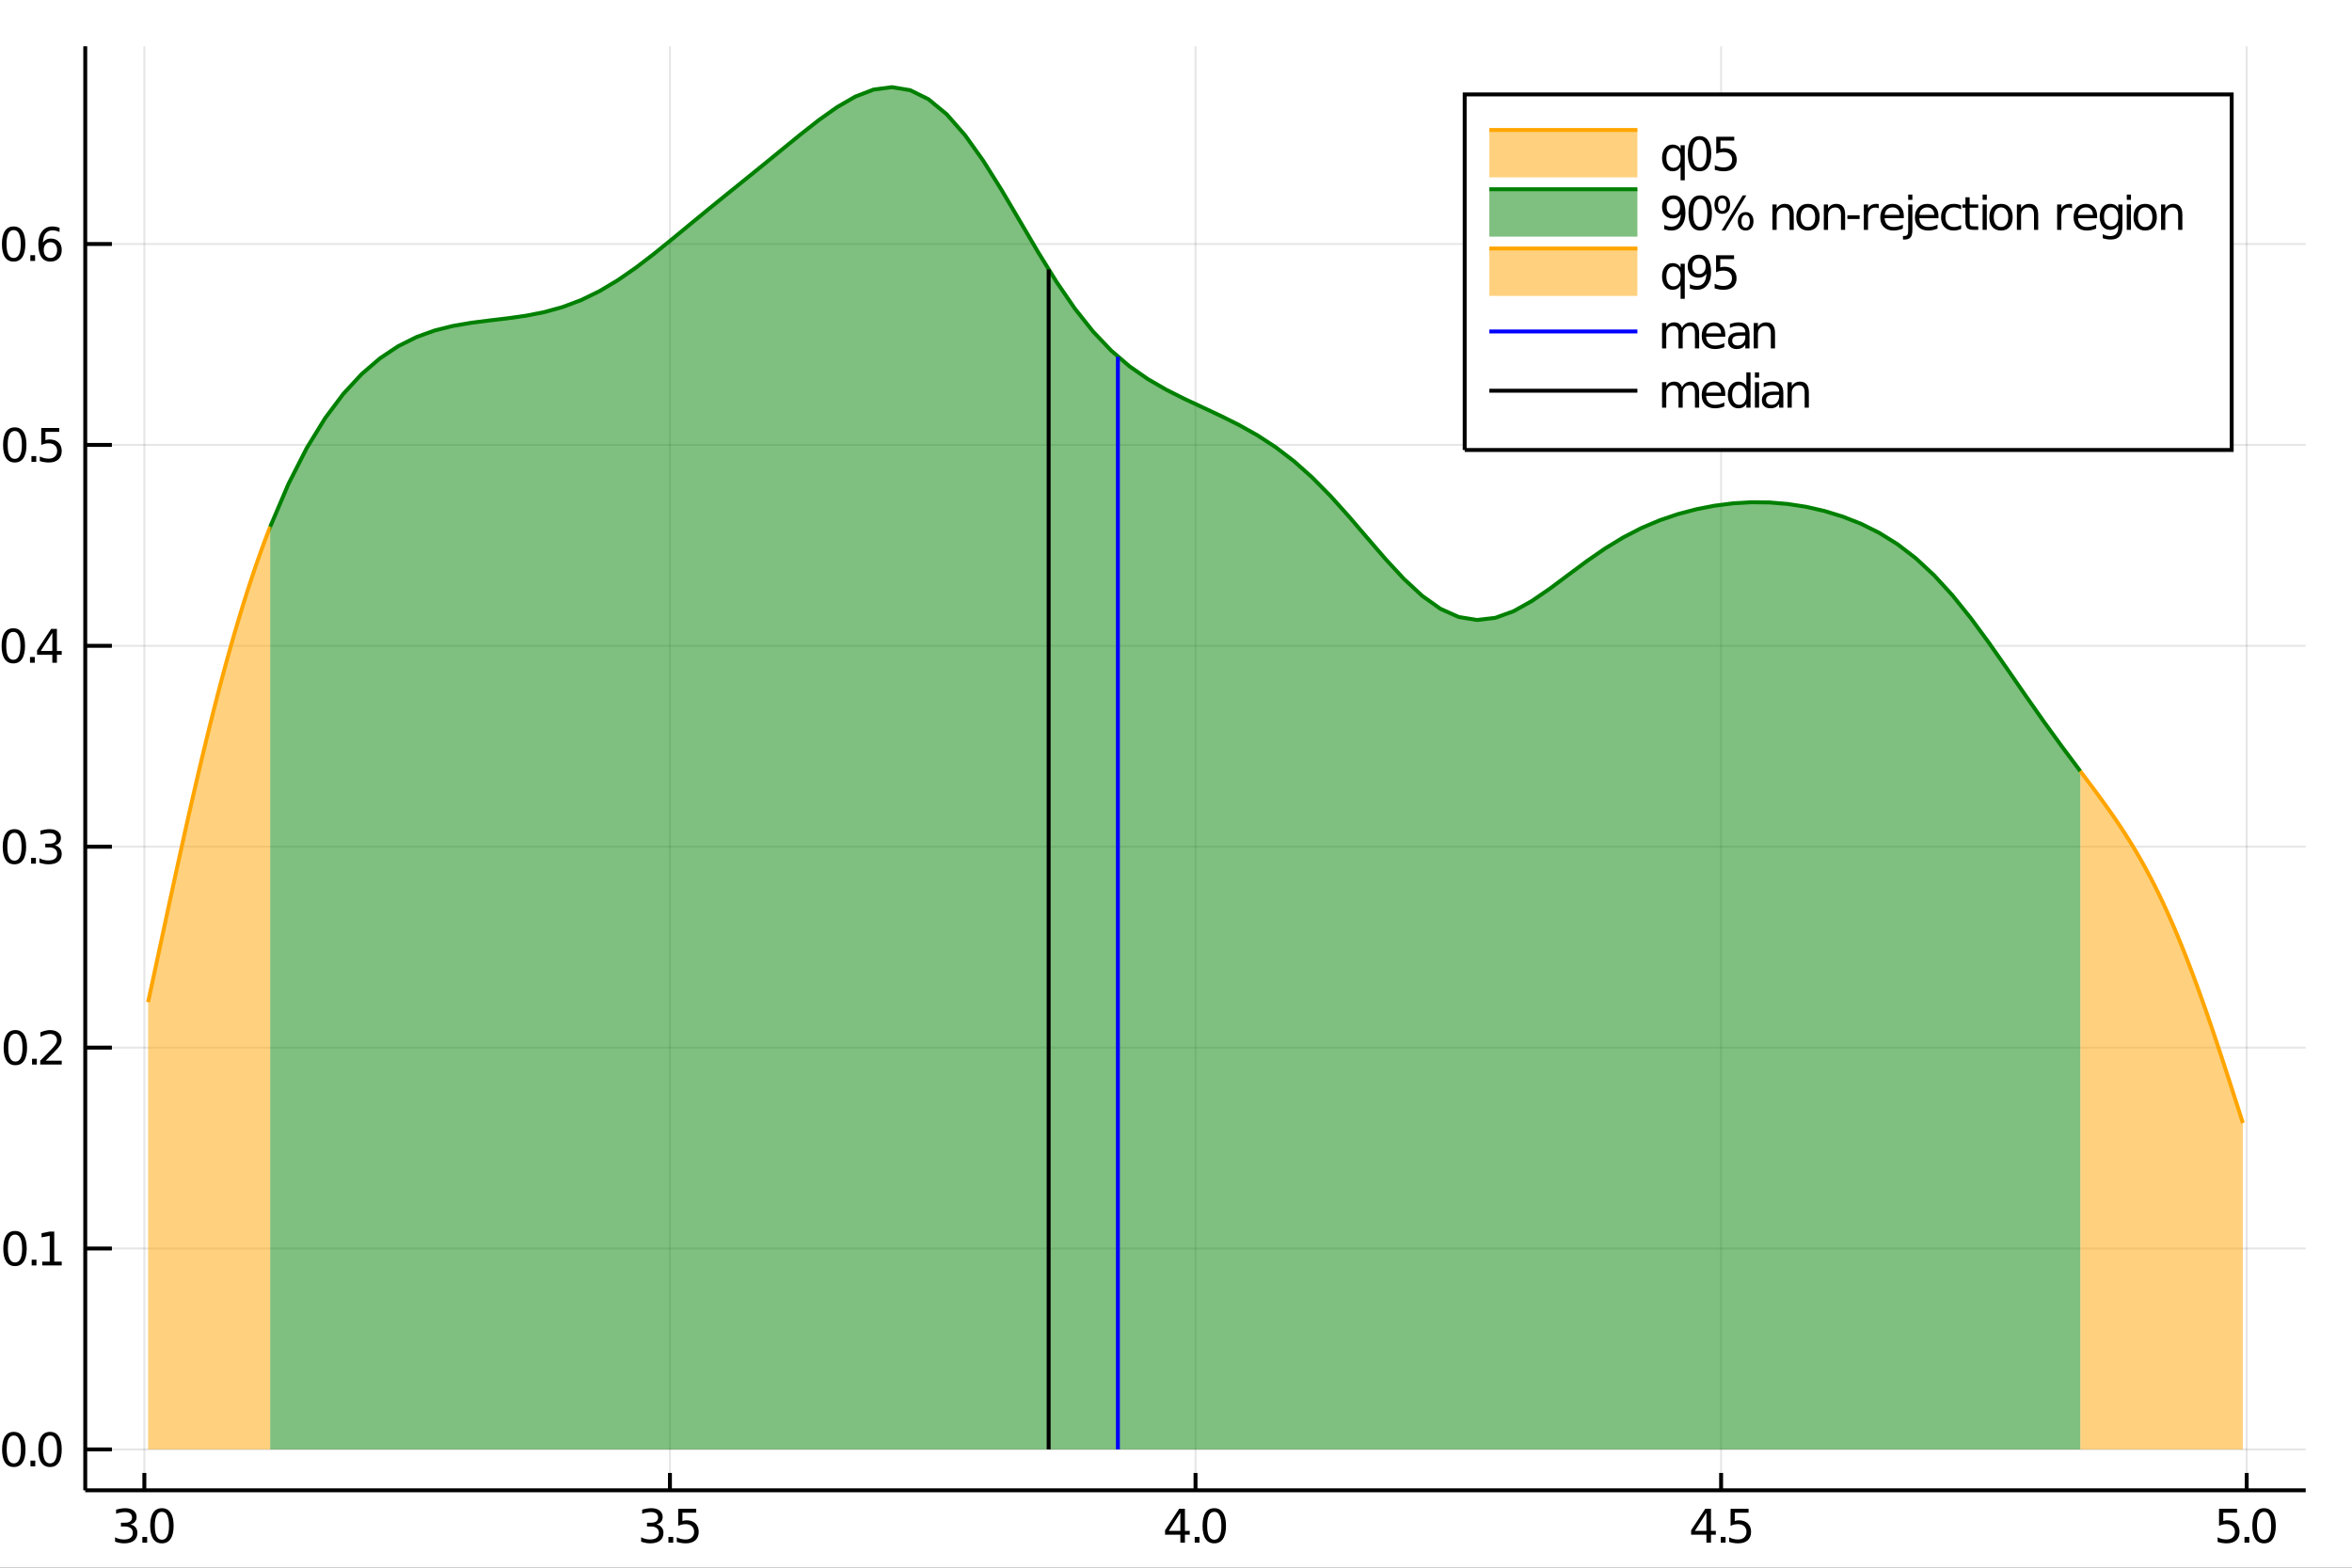 <?xml version="1.0" encoding="utf-8"?>
<svg xmlns="http://www.w3.org/2000/svg" xmlns:xlink="http://www.w3.org/1999/xlink" width="600" height="400" viewBox="0 0 2400 1600">
<rect x="0" y="0" width="2400" height="1600" fill="#333333" stroke="none"/>
<defs>
  <clipPath id="clip850">
    <rect x="0" y="0" width="2400" height="1600"/>
  </clipPath>
</defs>
<path clip-path="url(#clip850)" d="
M0 1600 L2400 1600 L2400 0 L0 0  Z
  " fill="#ffffff" fill-rule="evenodd" fill-opacity="1"/>
<defs>
  <clipPath id="clip851">
    <rect x="480" y="0" width="1681" height="1600"/>
  </clipPath>
</defs>
<path clip-path="url(#clip850)" d="
M86.992 1521.01 L2352.76 1521.01 L2352.76 47.244 L86.992 47.244  Z
  " fill="#ffffff" fill-rule="evenodd" fill-opacity="1"/>
<defs>
  <clipPath id="clip852">
    <rect x="86" y="47" width="2267" height="1475"/>
  </clipPath>
</defs>
<polyline clip-path="url(#clip852)" style="stroke:#000000; stroke-width:2; stroke-opacity:0.1; fill:none" points="
  147.299,1521.01 147.299,47.244 
  "/>
<polyline clip-path="url(#clip852)" style="stroke:#000000; stroke-width:2; stroke-opacity:0.1; fill:none" points="
  683.61,1521.01 683.61,47.244 
  "/>
<polyline clip-path="url(#clip852)" style="stroke:#000000; stroke-width:2; stroke-opacity:0.1; fill:none" points="
  1219.92,1521.01 1219.92,47.244 
  "/>
<polyline clip-path="url(#clip852)" style="stroke:#000000; stroke-width:2; stroke-opacity:0.1; fill:none" points="
  1756.23,1521.01 1756.23,47.244 
  "/>
<polyline clip-path="url(#clip852)" style="stroke:#000000; stroke-width:2; stroke-opacity:0.1; fill:none" points="
  2292.54,1521.01 2292.54,47.244 
  "/>
<polyline clip-path="url(#clip852)" style="stroke:#000000; stroke-width:2; stroke-opacity:0.1; fill:none" points="
  86.992,1479.3 2352.76,1479.3 
  "/>
<polyline clip-path="url(#clip852)" style="stroke:#000000; stroke-width:2; stroke-opacity:0.1; fill:none" points="
  86.992,1274.25 2352.76,1274.25 
  "/>
<polyline clip-path="url(#clip852)" style="stroke:#000000; stroke-width:2; stroke-opacity:0.1; fill:none" points="
  86.992,1069.21 2352.76,1069.21 
  "/>
<polyline clip-path="url(#clip852)" style="stroke:#000000; stroke-width:2; stroke-opacity:0.1; fill:none" points="
  86.992,864.168 2352.76,864.168 
  "/>
<polyline clip-path="url(#clip852)" style="stroke:#000000; stroke-width:2; stroke-opacity:0.1; fill:none" points="
  86.992,659.125 2352.76,659.125 
  "/>
<polyline clip-path="url(#clip852)" style="stroke:#000000; stroke-width:2; stroke-opacity:0.1; fill:none" points="
  86.992,454.082 2352.76,454.082 
  "/>
<polyline clip-path="url(#clip852)" style="stroke:#000000; stroke-width:2; stroke-opacity:0.1; fill:none" points="
  86.992,249.039 2352.76,249.039 
  "/>
<polyline clip-path="url(#clip850)" style="stroke:#000000; stroke-width:4; stroke-opacity:1; fill:none" points="
  86.992,1521.01 2352.76,1521.01 
  "/>
<polyline clip-path="url(#clip850)" style="stroke:#000000; stroke-width:4; stroke-opacity:1; fill:none" points="
  86.992,1521.01 86.992,47.244 
  "/>
<polyline clip-path="url(#clip850)" style="stroke:#000000; stroke-width:4; stroke-opacity:1; fill:none" points="
  147.299,1521.01 147.299,1503.32 
  "/>
<polyline clip-path="url(#clip850)" style="stroke:#000000; stroke-width:4; stroke-opacity:1; fill:none" points="
  683.61,1521.01 683.61,1503.32 
  "/>
<polyline clip-path="url(#clip850)" style="stroke:#000000; stroke-width:4; stroke-opacity:1; fill:none" points="
  1219.92,1521.01 1219.92,1503.32 
  "/>
<polyline clip-path="url(#clip850)" style="stroke:#000000; stroke-width:4; stroke-opacity:1; fill:none" points="
  1756.23,1521.01 1756.23,1503.32 
  "/>
<polyline clip-path="url(#clip850)" style="stroke:#000000; stroke-width:4; stroke-opacity:1; fill:none" points="
  2292.54,1521.01 2292.54,1503.32 
  "/>
<polyline clip-path="url(#clip850)" style="stroke:#000000; stroke-width:4; stroke-opacity:1; fill:none" points="
  86.992,1479.3 114.181,1479.3 
  "/>
<polyline clip-path="url(#clip850)" style="stroke:#000000; stroke-width:4; stroke-opacity:1; fill:none" points="
  86.992,1274.25 114.181,1274.25 
  "/>
<polyline clip-path="url(#clip850)" style="stroke:#000000; stroke-width:4; stroke-opacity:1; fill:none" points="
  86.992,1069.21 114.181,1069.21 
  "/>
<polyline clip-path="url(#clip850)" style="stroke:#000000; stroke-width:4; stroke-opacity:1; fill:none" points="
  86.992,864.168 114.181,864.168 
  "/>
<polyline clip-path="url(#clip850)" style="stroke:#000000; stroke-width:4; stroke-opacity:1; fill:none" points="
  86.992,659.125 114.181,659.125 
  "/>
<polyline clip-path="url(#clip850)" style="stroke:#000000; stroke-width:4; stroke-opacity:1; fill:none" points="
  86.992,454.082 114.181,454.082 
  "/>
<polyline clip-path="url(#clip850)" style="stroke:#000000; stroke-width:4; stroke-opacity:1; fill:none" points="
  86.992,249.039 114.181,249.039 
  "/>
<path clip-path="url(#clip850)" d="M 0 0 M133.063 1555.85 Q136.42 1556.56 138.295 1558.83 Q140.193 1561.1 140.193 1564.43 Q140.193 1569.55 136.674 1572.35 Q133.156 1575.15 126.674 1575.15 Q124.498 1575.15 122.184 1574.71 Q119.892 1574.29 117.438 1573.44 L117.438 1568.92 Q119.383 1570.06 121.698 1570.64 Q124.012 1571.22 126.535 1571.22 Q130.934 1571.22 133.225 1569.48 Q135.54 1567.74 135.54 1564.43 Q135.54 1561.38 133.387 1559.67 Q131.258 1557.93 127.438 1557.93 L123.41 1557.93 L123.41 1554.09 L127.623 1554.09 Q131.072 1554.09 132.901 1552.72 Q134.73 1551.33 134.73 1548.74 Q134.73 1546.08 132.832 1544.67 Q130.957 1543.23 127.438 1543.23 Q125.517 1543.23 123.318 1543.65 Q121.119 1544.06 118.48 1544.94 L118.48 1540.78 Q121.142 1540.04 123.457 1539.67 Q125.795 1539.29 127.855 1539.29 Q133.179 1539.29 136.281 1541.73 Q139.383 1544.13 139.383 1548.25 Q139.383 1551.12 137.739 1553.11 Q136.096 1555.08 133.063 1555.85 Z" fill="#000000" fill-rule="evenodd" fill-opacity="1" /><path clip-path="url(#clip850)" d="M 0 0 M145.262 1568.6 L150.146 1568.6 L150.146 1574.48 L145.262 1574.48 L145.262 1568.6 Z" fill="#000000" fill-rule="evenodd" fill-opacity="1" /><path clip-path="url(#clip850)" d="M 0 0 M165.216 1543 Q161.605 1543 159.776 1546.56 Q157.97 1550.11 157.97 1557.23 Q157.97 1564.34 159.776 1567.91 Q161.605 1571.45 165.216 1571.45 Q168.85 1571.45 170.656 1567.91 Q172.484 1564.34 172.484 1557.23 Q172.484 1550.11 170.656 1546.56 Q168.85 1543 165.216 1543 M165.216 1539.29 Q171.026 1539.29 174.082 1543.9 Q177.16 1548.48 177.16 1557.23 Q177.16 1565.96 174.082 1570.57 Q171.026 1575.15 165.216 1575.15 Q159.406 1575.15 156.327 1570.57 Q153.271 1565.96 153.271 1557.23 Q153.271 1548.48 156.327 1543.9 Q159.406 1539.29 165.216 1539.29 Z" fill="#000000" fill-rule="evenodd" fill-opacity="1" /><path clip-path="url(#clip850)" d="M 0 0 M669.872 1555.85 Q673.228 1556.56 675.103 1558.83 Q677.001 1561.1 677.001 1564.43 Q677.001 1569.55 673.483 1572.35 Q669.964 1575.15 663.483 1575.15 Q661.307 1575.15 658.992 1574.71 Q656.7 1574.29 654.247 1573.44 L654.247 1568.92 Q656.191 1570.06 658.506 1570.64 Q660.821 1571.22 663.344 1571.22 Q667.742 1571.22 670.034 1569.48 Q672.349 1567.74 672.349 1564.43 Q672.349 1561.38 670.196 1559.67 Q668.066 1557.93 664.247 1557.93 L660.219 1557.93 L660.219 1554.09 L664.432 1554.09 Q667.881 1554.09 669.71 1552.72 Q671.538 1551.33 671.538 1548.74 Q671.538 1546.08 669.64 1544.67 Q667.765 1543.23 664.247 1543.23 Q662.325 1543.23 660.126 1543.65 Q657.927 1544.06 655.288 1544.94 L655.288 1540.78 Q657.95 1540.04 660.265 1539.67 Q662.603 1539.29 664.663 1539.29 Q669.987 1539.29 673.089 1541.73 Q676.191 1544.13 676.191 1548.25 Q676.191 1551.12 674.548 1553.11 Q672.904 1555.08 669.872 1555.85 Z" fill="#000000" fill-rule="evenodd" fill-opacity="1" /><path clip-path="url(#clip850)" d="M 0 0 M682.071 1568.6 L686.955 1568.6 L686.955 1574.48 L682.071 1574.48 L682.071 1568.6 Z" fill="#000000" fill-rule="evenodd" fill-opacity="1" /><path clip-path="url(#clip850)" d="M 0 0 M692.071 1539.92 L710.427 1539.92 L710.427 1543.86 L696.353 1543.86 L696.353 1552.33 Q697.372 1551.98 698.39 1551.82 Q699.409 1551.63 700.427 1551.63 Q706.214 1551.63 709.594 1554.8 Q712.973 1557.98 712.973 1563.39 Q712.973 1568.97 709.501 1572.07 Q706.029 1575.15 699.709 1575.15 Q697.534 1575.15 695.265 1574.78 Q693.02 1574.41 690.612 1573.67 L690.612 1568.97 Q692.696 1570.1 694.918 1570.66 Q697.14 1571.22 699.617 1571.22 Q703.621 1571.22 705.959 1569.11 Q708.297 1567 708.297 1563.39 Q708.297 1559.78 705.959 1557.67 Q703.621 1555.57 699.617 1555.57 Q697.742 1555.57 695.867 1555.98 Q694.015 1556.4 692.071 1557.28 L692.071 1539.92 Z" fill="#000000" fill-rule="evenodd" fill-opacity="1" /><path clip-path="url(#clip850)" d="M 0 0 M1204.45 1543.99 L1192.64 1562.44 L1204.45 1562.44 L1204.45 1543.99 M1203.22 1539.92 L1209.1 1539.92 L1209.1 1562.44 L1214.03 1562.44 L1214.03 1566.33 L1209.1 1566.33 L1209.1 1574.48 L1204.45 1574.48 L1204.45 1566.33 L1188.84 1566.33 L1188.84 1561.82 L1203.22 1539.92 Z" fill="#000000" fill-rule="evenodd" fill-opacity="1" /><path clip-path="url(#clip850)" d="M 0 0 M1219.1 1568.6 L1223.98 1568.6 L1223.98 1574.48 L1219.1 1574.48 L1219.1 1568.6 Z" fill="#000000" fill-rule="evenodd" fill-opacity="1" /><path clip-path="url(#clip850)" d="M 0 0 M1239.05 1543 Q1235.44 1543 1233.61 1546.56 Q1231.81 1550.11 1231.81 1557.23 Q1231.81 1564.34 1233.61 1567.91 Q1235.44 1571.45 1239.05 1571.45 Q1242.69 1571.45 1244.49 1567.91 Q1246.32 1564.34 1246.32 1557.23 Q1246.32 1550.11 1244.49 1546.56 Q1242.69 1543 1239.05 1543 M1239.05 1539.29 Q1244.86 1539.29 1247.92 1543.9 Q1251 1548.48 1251 1557.23 Q1251 1565.96 1247.92 1570.57 Q1244.86 1575.15 1239.05 1575.15 Q1233.24 1575.15 1230.16 1570.57 Q1227.11 1565.96 1227.11 1557.23 Q1227.11 1548.48 1230.16 1543.9 Q1233.24 1539.29 1239.05 1539.29 Z" fill="#000000" fill-rule="evenodd" fill-opacity="1" /><path clip-path="url(#clip850)" d="M 0 0 M1741.25 1543.99 L1729.45 1562.44 L1741.25 1562.44 L1741.25 1543.99 M1740.03 1539.92 L1745.91 1539.92 L1745.91 1562.44 L1750.84 1562.44 L1750.84 1566.33 L1745.91 1566.33 L1745.91 1574.48 L1741.25 1574.48 L1741.25 1566.33 L1725.65 1566.33 L1725.65 1561.82 L1740.03 1539.92 Z" fill="#000000" fill-rule="evenodd" fill-opacity="1" /><path clip-path="url(#clip850)" d="M 0 0 M1755.91 1568.6 L1760.79 1568.6 L1760.79 1574.48 L1755.91 1574.48 L1755.91 1568.6 Z" fill="#000000" fill-rule="evenodd" fill-opacity="1" /><path clip-path="url(#clip850)" d="M 0 0 M1765.91 1539.92 L1784.26 1539.92 L1784.26 1543.86 L1770.19 1543.86 L1770.19 1552.33 Q1771.21 1551.98 1772.23 1551.82 Q1773.25 1551.63 1774.26 1551.63 Q1780.05 1551.63 1783.43 1554.8 Q1786.81 1557.98 1786.81 1563.39 Q1786.81 1568.97 1783.34 1572.07 Q1779.87 1575.15 1773.55 1575.15 Q1771.37 1575.15 1769.1 1574.78 Q1766.86 1574.41 1764.45 1573.67 L1764.45 1568.97 Q1766.53 1570.1 1768.75 1570.66 Q1770.98 1571.22 1773.45 1571.22 Q1777.46 1571.22 1779.8 1569.11 Q1782.13 1567 1782.13 1563.39 Q1782.13 1559.78 1779.8 1557.67 Q1777.46 1555.57 1773.45 1555.57 Q1771.58 1555.57 1769.7 1555.98 Q1767.85 1556.4 1765.91 1557.28 L1765.91 1539.92 Z" fill="#000000" fill-rule="evenodd" fill-opacity="1" /><path clip-path="url(#clip850)" d="M 0 0 M2264.34 1539.92 L2282.69 1539.92 L2282.69 1543.86 L2268.62 1543.86 L2268.62 1552.33 Q2269.64 1551.98 2270.66 1551.82 Q2271.67 1551.63 2272.69 1551.63 Q2278.48 1551.63 2281.86 1554.8 Q2285.24 1557.98 2285.24 1563.39 Q2285.24 1568.97 2281.77 1572.07 Q2278.29 1575.15 2271.98 1575.15 Q2269.8 1575.15 2267.53 1574.78 Q2265.29 1574.41 2262.88 1573.67 L2262.88 1568.97 Q2264.96 1570.1 2267.18 1570.66 Q2269.41 1571.22 2271.88 1571.22 Q2275.89 1571.22 2278.23 1569.11 Q2280.56 1567 2280.56 1563.39 Q2280.56 1559.78 2278.23 1557.67 Q2275.89 1555.57 2271.88 1555.57 Q2270.01 1555.57 2268.13 1555.98 Q2266.28 1556.4 2264.34 1557.28 L2264.34 1539.92 Z" fill="#000000" fill-rule="evenodd" fill-opacity="1" /><path clip-path="url(#clip850)" d="M 0 0 M2290.31 1568.6 L2295.19 1568.6 L2295.19 1574.48 L2290.31 1574.48 L2290.31 1568.6 Z" fill="#000000" fill-rule="evenodd" fill-opacity="1" /><path clip-path="url(#clip850)" d="M 0 0 M2310.26 1543 Q2306.65 1543 2304.82 1546.56 Q2303.02 1550.11 2303.02 1557.23 Q2303.02 1564.34 2304.82 1567.91 Q2306.65 1571.45 2310.26 1571.45 Q2313.9 1571.45 2315.7 1567.91 Q2317.53 1564.34 2317.53 1557.23 Q2317.53 1550.11 2315.7 1546.56 Q2313.9 1543 2310.26 1543 M2310.26 1539.29 Q2316.07 1539.29 2319.13 1543.9 Q2322.21 1548.48 2322.21 1557.23 Q2322.21 1565.96 2319.13 1570.57 Q2316.07 1575.15 2310.26 1575.15 Q2304.45 1575.15 2301.37 1570.57 Q2298.32 1565.96 2298.32 1557.23 Q2298.32 1548.48 2301.37 1543.9 Q2304.45 1539.29 2310.26 1539.29 Z" fill="#000000" fill-rule="evenodd" fill-opacity="1" /><path clip-path="url(#clip850)" d="M 0 0 M14.08 1465.1 Q10.469 1465.1 8.641 1468.66 Q6.835 1472.2 6.835 1479.33 Q6.835 1486.44 8.641 1490 Q10.469 1493.55 14.08 1493.55 Q17.715 1493.55 19.52 1490 Q21.349 1486.44 21.349 1479.33 Q21.349 1472.2 19.52 1468.66 Q17.715 1465.1 14.08 1465.1 M14.08 1461.39 Q19.89 1461.39 22.946 1466 Q26.025 1470.58 26.025 1479.33 Q26.025 1488.06 22.946 1492.67 Q19.89 1497.25 14.08 1497.25 Q8.27 1497.25 5.192 1492.67 Q2.136 1488.06 2.136 1479.33 Q2.136 1470.58 5.192 1466 Q8.27 1461.39 14.08 1461.39 Z" fill="#000000" fill-rule="evenodd" fill-opacity="1" /><path clip-path="url(#clip850)" d="M 0 0 M31.094 1490.7 L35.978 1490.7 L35.978 1496.58 L31.094 1496.58 L31.094 1490.7 Z" fill="#000000" fill-rule="evenodd" fill-opacity="1" /><path clip-path="url(#clip850)" d="M 0 0 M51.048 1465.1 Q47.437 1465.1 45.608 1468.66 Q43.802 1472.2 43.802 1479.33 Q43.802 1486.44 45.608 1490 Q47.437 1493.55 51.048 1493.55 Q54.682 1493.55 56.487 1490 Q58.316 1486.44 58.316 1479.33 Q58.316 1472.2 56.487 1468.66 Q54.682 1465.1 51.048 1465.1 M51.048 1461.39 Q56.858 1461.39 59.913 1466 Q62.992 1470.58 62.992 1479.33 Q62.992 1488.06 59.913 1492.67 Q56.858 1497.25 51.048 1497.25 Q45.238 1497.25 42.159 1492.67 Q39.103 1488.06 39.103 1479.33 Q39.103 1470.58 42.159 1466 Q45.238 1461.39 51.048 1461.39 Z" fill="#000000" fill-rule="evenodd" fill-opacity="1" /><path clip-path="url(#clip850)" d="M 0 0 M15.307 1260.05 Q11.696 1260.05 9.867 1263.62 Q8.062 1267.16 8.062 1274.29 Q8.062 1281.4 9.867 1284.96 Q11.696 1288.5 15.307 1288.5 Q18.941 1288.5 20.747 1284.96 Q22.576 1281.4 22.576 1274.29 Q22.576 1267.16 20.747 1263.62 Q18.941 1260.05 15.307 1260.05 M15.307 1256.35 Q21.117 1256.35 24.173 1260.96 Q27.252 1265.54 27.252 1274.29 Q27.252 1283.02 24.173 1287.62 Q21.117 1292.21 15.307 1292.21 Q9.497 1292.21 6.418 1287.62 Q3.363 1283.02 3.363 1274.29 Q3.363 1265.54 6.418 1260.96 Q9.497 1256.35 15.307 1256.35 Z" fill="#000000" fill-rule="evenodd" fill-opacity="1" /><path clip-path="url(#clip850)" d="M 0 0 M32.321 1285.65 L37.205 1285.65 L37.205 1291.53 L32.321 1291.53 L32.321 1285.65 Z" fill="#000000" fill-rule="evenodd" fill-opacity="1" /><path clip-path="url(#clip850)" d="M 0 0 M43.085 1287.6 L50.724 1287.6 L50.724 1261.23 L42.413 1262.9 L42.413 1258.64 L50.677 1256.97 L55.353 1256.97 L55.353 1287.6 L62.992 1287.6 L62.992 1291.53 L43.085 1291.53 L43.085 1287.6 Z" fill="#000000" fill-rule="evenodd" fill-opacity="1" /><path clip-path="url(#clip850)" d="M 0 0 M15.678 1055.01 Q12.066 1055.01 10.238 1058.57 Q8.432 1062.12 8.432 1069.25 Q8.432 1076.35 10.238 1079.92 Q12.066 1083.46 15.678 1083.46 Q19.312 1083.46 21.117 1079.92 Q22.946 1076.35 22.946 1069.25 Q22.946 1062.12 21.117 1058.57 Q19.312 1055.01 15.678 1055.01 M15.678 1051.31 Q21.488 1051.31 24.543 1055.91 Q27.622 1060.5 27.622 1069.25 Q27.622 1077.97 24.543 1082.58 Q21.488 1087.16 15.678 1087.16 Q9.867 1087.16 6.789 1082.58 Q3.733 1077.97 3.733 1069.25 Q3.733 1060.5 6.789 1055.91 Q9.867 1051.31 15.678 1051.31 Z" fill="#000000" fill-rule="evenodd" fill-opacity="1" /><path clip-path="url(#clip850)" d="M 0 0 M32.691 1080.61 L37.576 1080.61 L37.576 1086.49 L32.691 1086.49 L32.691 1080.61 Z" fill="#000000" fill-rule="evenodd" fill-opacity="1" /><path clip-path="url(#clip850)" d="M 0 0 M46.673 1082.56 L62.992 1082.56 L62.992 1086.49 L41.048 1086.49 L41.048 1082.56 Q43.71 1079.8 48.293 1075.17 Q52.9 1070.52 54.08 1069.18 Q56.325 1066.65 57.205 1064.92 Q58.108 1063.16 58.108 1061.47 Q58.108 1058.71 56.163 1056.98 Q54.242 1055.24 51.14 1055.24 Q48.941 1055.24 46.488 1056.01 Q44.057 1056.77 41.279 1058.32 L41.279 1053.6 Q44.103 1052.46 46.557 1051.88 Q49.011 1051.31 51.048 1051.31 Q56.418 1051.31 59.612 1053.99 Q62.807 1056.68 62.807 1061.17 Q62.807 1063.3 61.997 1065.22 Q61.21 1067.12 59.103 1069.71 Q58.525 1070.38 55.423 1073.6 Q52.321 1076.79 46.673 1082.56 Z" fill="#000000" fill-rule="evenodd" fill-opacity="1" /><path clip-path="url(#clip850)" d="M 0 0 M14.729 849.967 Q11.117 849.967 9.289 853.532 Q7.483 857.073 7.483 864.203 Q7.483 871.309 9.289 874.874 Q11.117 878.416 14.729 878.416 Q18.363 878.416 20.168 874.874 Q21.997 871.309 21.997 864.203 Q21.997 857.073 20.168 853.532 Q18.363 849.967 14.729 849.967 M14.729 846.263 Q20.539 846.263 23.594 850.87 Q26.673 855.453 26.673 864.203 Q26.673 872.93 23.594 877.536 Q20.539 882.119 14.729 882.119 Q8.918 882.119 5.84 877.536 Q2.784 872.93 2.784 864.203 Q2.784 855.453 5.84 850.87 Q8.918 846.263 14.729 846.263 Z" fill="#000000" fill-rule="evenodd" fill-opacity="1" /><path clip-path="url(#clip850)" d="M 0 0 M31.742 875.568 L36.627 875.568 L36.627 881.448 L31.742 881.448 L31.742 875.568 Z" fill="#000000" fill-rule="evenodd" fill-opacity="1" /><path clip-path="url(#clip850)" d="M 0 0 M55.862 862.814 Q59.219 863.532 61.094 865.8 Q62.992 868.069 62.992 871.402 Q62.992 876.518 59.474 879.318 Q55.955 882.119 49.474 882.119 Q47.298 882.119 44.983 881.68 Q42.691 881.263 40.238 880.406 L40.238 875.893 Q42.182 877.027 44.497 877.606 Q46.812 878.184 49.335 878.184 Q53.733 878.184 56.025 876.448 Q58.339 874.712 58.339 871.402 Q58.339 868.346 56.187 866.633 Q54.057 864.897 50.238 864.897 L46.21 864.897 L46.21 861.055 L50.423 861.055 Q53.872 861.055 55.7 859.689 Q57.529 858.3 57.529 855.707 Q57.529 853.045 55.631 851.633 Q53.756 850.198 50.238 850.198 Q48.316 850.198 46.117 850.615 Q43.918 851.032 41.279 851.911 L41.279 847.745 Q43.941 847.004 46.256 846.633 Q48.594 846.263 50.654 846.263 Q55.978 846.263 59.08 848.694 Q62.182 851.101 62.182 855.221 Q62.182 858.092 60.538 860.082 Q58.895 862.05 55.862 862.814 Z" fill="#000000" fill-rule="evenodd" fill-opacity="1" /><path clip-path="url(#clip850)" d="M 0 0 M13.594 644.924 Q9.983 644.924 8.154 648.488 Q6.349 652.03 6.349 659.16 Q6.349 666.266 8.154 669.831 Q9.983 673.373 13.594 673.373 Q17.229 673.373 19.034 669.831 Q20.863 666.266 20.863 659.16 Q20.863 652.03 19.034 648.488 Q17.229 644.924 13.594 644.924 M13.594 641.22 Q19.404 641.22 22.46 645.826 Q25.539 650.41 25.539 659.16 Q25.539 667.886 22.46 672.493 Q19.404 677.076 13.594 677.076 Q7.784 677.076 4.705 672.493 Q1.65 667.886 1.65 659.16 Q1.65 650.41 4.705 645.826 Q7.784 641.22 13.594 641.22 Z" fill="#000000" fill-rule="evenodd" fill-opacity="1" /><path clip-path="url(#clip850)" d="M 0 0 M30.608 670.525 L35.492 670.525 L35.492 676.405 L30.608 676.405 L30.608 670.525 Z" fill="#000000" fill-rule="evenodd" fill-opacity="1" /><path clip-path="url(#clip850)" d="M 0 0 M53.409 645.919 L41.603 664.368 L53.409 664.368 L53.409 645.919 M52.182 641.845 L58.062 641.845 L58.062 664.368 L62.992 664.368 L62.992 668.257 L58.062 668.257 L58.062 676.405 L53.409 676.405 L53.409 668.257 L37.807 668.257 L37.807 663.743 L52.182 641.845 Z" fill="#000000" fill-rule="evenodd" fill-opacity="1" /><path clip-path="url(#clip850)" d="M 0 0 M15.076 439.88 Q11.465 439.88 9.636 443.445 Q7.83 446.987 7.83 454.116 Q7.83 461.223 9.636 464.788 Q11.465 468.329 15.076 468.329 Q18.71 468.329 20.515 464.788 Q22.344 461.223 22.344 454.116 Q22.344 446.987 20.515 443.445 Q18.71 439.88 15.076 439.88 M15.076 436.177 Q20.886 436.177 23.941 440.783 Q27.02 445.367 27.02 454.116 Q27.02 462.843 23.941 467.45 Q20.886 472.033 15.076 472.033 Q9.266 472.033 6.187 467.45 Q3.131 462.843 3.131 454.116 Q3.131 445.367 6.187 440.783 Q9.266 436.177 15.076 436.177 Z" fill="#000000" fill-rule="evenodd" fill-opacity="1" /><path clip-path="url(#clip850)" d="M 0 0 M32.09 465.482 L36.974 465.482 L36.974 471.362 L32.09 471.362 L32.09 465.482 Z" fill="#000000" fill-rule="evenodd" fill-opacity="1" /><path clip-path="url(#clip850)" d="M 0 0 M42.09 436.802 L60.446 436.802 L60.446 440.737 L46.372 440.737 L46.372 449.209 Q47.39 448.862 48.409 448.7 Q49.427 448.515 50.446 448.515 Q56.233 448.515 59.612 451.686 Q62.992 454.857 62.992 460.274 Q62.992 465.853 59.52 468.954 Q56.048 472.033 49.728 472.033 Q47.552 472.033 45.284 471.663 Q43.038 471.292 40.631 470.552 L40.631 465.853 Q42.715 466.987 44.937 467.542 Q47.159 468.098 49.636 468.098 Q53.64 468.098 55.978 465.991 Q58.316 463.885 58.316 460.274 Q58.316 456.663 55.978 454.556 Q53.64 452.45 49.636 452.45 Q47.761 452.45 45.886 452.866 Q44.034 453.283 42.09 454.163 L42.09 436.802 Z" fill="#000000" fill-rule="evenodd" fill-opacity="1" /><path clip-path="url(#clip850)" d="M 0 0 M13.918 234.837 Q10.307 234.837 8.479 238.402 Q6.673 241.944 6.673 249.073 Q6.673 256.18 8.479 259.745 Q10.307 263.286 13.918 263.286 Q17.553 263.286 19.358 259.745 Q21.187 256.18 21.187 249.073 Q21.187 241.944 19.358 238.402 Q17.553 234.837 13.918 234.837 M13.918 231.134 Q19.729 231.134 22.784 235.74 Q25.863 240.323 25.863 249.073 Q25.863 257.8 22.784 262.407 Q19.729 266.99 13.918 266.99 Q8.108 266.99 5.029 262.407 Q1.974 257.8 1.974 249.073 Q1.974 240.323 5.029 235.74 Q8.108 231.134 13.918 231.134 Z" fill="#000000" fill-rule="evenodd" fill-opacity="1" /><path clip-path="url(#clip850)" d="M 0 0 M30.932 260.439 L35.816 260.439 L35.816 266.319 L30.932 266.319 L30.932 260.439 Z" fill="#000000" fill-rule="evenodd" fill-opacity="1" /><path clip-path="url(#clip850)" d="M 0 0 M51.464 247.175 Q48.316 247.175 46.464 249.328 Q44.636 251.481 44.636 255.231 Q44.636 258.958 46.464 261.133 Q48.316 263.286 51.464 263.286 Q54.612 263.286 56.441 261.133 Q58.293 258.958 58.293 255.231 Q58.293 251.481 56.441 249.328 Q54.612 247.175 51.464 247.175 M60.747 232.522 L60.747 236.782 Q58.987 235.948 57.182 235.509 Q55.4 235.069 53.64 235.069 Q49.011 235.069 46.557 238.194 Q44.127 241.319 43.779 247.638 Q45.145 245.624 47.205 244.559 Q49.265 243.471 51.742 243.471 Q56.95 243.471 59.96 246.643 Q62.992 249.791 62.992 255.231 Q62.992 260.555 59.844 263.772 Q56.696 266.99 51.464 266.99 Q45.469 266.99 42.298 262.407 Q39.127 257.8 39.127 249.073 Q39.127 240.879 43.015 236.018 Q46.904 231.134 53.455 231.134 Q55.214 231.134 56.997 231.481 Q58.802 231.828 60.747 232.522 Z" fill="#000000" fill-rule="evenodd" fill-opacity="1" /><path clip-path="url(#clip852)" d="
M151.118 1022.79 L152.376 1016.97 L153.635 1011.14 L154.893 1005.3 L156.152 999.451 L157.411 993.598 L158.669 987.74 L159.928 981.879 L161.187 976.015 L162.445 970.149 
  L163.704 964.284 L164.962 958.419 L166.221 952.556 L167.48 946.697 L168.738 940.841 L169.997 934.991 L171.256 929.147 L172.514 923.31 L173.773 917.482 L175.031 911.663 
  L176.29 905.854 L177.549 900.057 L178.807 894.273 L180.066 888.502 L181.325 882.745 L182.583 877.004 L183.842 871.279 L185.101 865.571 L186.359 859.881 L187.618 854.211 
  L188.876 848.56 L190.135 842.931 L191.394 837.323 L192.652 831.737 L193.911 826.175 L195.17 820.637 L196.428 815.124 L197.687 809.637 L198.945 804.176 L200.204 798.742 
  L201.463 793.335 L202.721 787.958 L203.98 782.609 L205.239 777.29 L206.497 772.002 L207.756 766.744 L209.015 761.518 L210.273 756.325 L211.532 751.163 L212.79 746.035 
  L214.049 740.941 L215.308 735.881 L216.566 730.855 L217.825 725.864 L219.084 720.909 L220.342 715.99 L221.601 711.106 L222.859 706.259 L224.118 701.449 L225.377 696.677 
  L226.635 691.941 L227.894 687.243 L229.153 682.584 L230.411 677.962 L231.67 673.379 L232.929 668.834 L234.187 664.328 L235.446 659.861 L236.704 655.433 L237.963 651.044 
  L239.222 646.695 L240.48 642.385 L241.739 638.114 L242.998 633.883 L244.256 629.691 L245.515 625.538 L246.773 621.426 L248.032 617.353 L249.291 613.319 L250.549 609.325 
  L251.808 605.37 L253.067 601.455 L254.325 597.579 L255.584 593.742 L256.842 589.944 L258.101 586.186 L259.36 582.466 L260.618 578.785 L261.877 575.143 L263.136 571.539 
  L264.394 567.973 L265.653 564.446 L266.912 560.956 L268.17 557.505 L269.429 554.091 L270.687 550.714 L271.946 547.375 L273.205 544.072 L274.463 540.807 L275.722 537.577 
  L275.722 1479.3 L274.463 1479.3 L273.205 1479.3 L271.946 1479.3 L270.687 1479.3 L269.429 1479.3 L268.17 1479.3 L266.912 1479.3 L265.653 1479.3 L264.394 1479.3 
  L263.136 1479.3 L261.877 1479.3 L260.618 1479.3 L259.36 1479.3 L258.101 1479.3 L256.842 1479.3 L255.584 1479.3 L254.325 1479.3 L253.067 1479.3 L251.808 1479.3 
  L250.549 1479.3 L249.291 1479.3 L248.032 1479.3 L246.773 1479.3 L245.515 1479.3 L244.256 1479.3 L242.998 1479.3 L241.739 1479.3 L240.48 1479.3 L239.222 1479.3 
  L237.963 1479.3 L236.704 1479.3 L235.446 1479.3 L234.187 1479.3 L232.929 1479.3 L231.67 1479.3 L230.411 1479.3 L229.153 1479.3 L227.894 1479.3 L226.635 1479.3 
  L225.377 1479.3 L224.118 1479.3 L222.859 1479.3 L221.601 1479.3 L220.342 1479.3 L219.084 1479.3 L217.825 1479.3 L216.566 1479.3 L215.308 1479.3 L214.049 1479.3 
  L212.79 1479.3 L211.532 1479.3 L210.273 1479.3 L209.015 1479.3 L207.756 1479.3 L206.497 1479.3 L205.239 1479.3 L203.98 1479.3 L202.721 1479.3 L201.463 1479.3 
  L200.204 1479.3 L198.945 1479.3 L197.687 1479.3 L196.428 1479.3 L195.17 1479.3 L193.911 1479.3 L192.652 1479.3 L191.394 1479.3 L190.135 1479.3 L188.876 1479.3 
  L187.618 1479.3 L186.359 1479.3 L185.101 1479.3 L183.842 1479.3 L182.583 1479.3 L181.325 1479.3 L180.066 1479.3 L178.807 1479.3 L177.549 1479.3 L176.29 1479.3 
  L175.031 1479.3 L173.773 1479.3 L172.514 1479.3 L171.256 1479.3 L169.997 1479.3 L168.738 1479.3 L167.48 1479.3 L166.221 1479.3 L164.962 1479.3 L163.704 1479.3 
  L162.445 1479.3 L161.187 1479.3 L159.928 1479.3 L158.669 1479.3 L157.411 1479.3 L156.152 1479.3 L154.893 1479.3 L153.635 1479.3 L152.376 1479.3 L151.118 1479.3 
   Z
  " fill="#ffa500" fill-rule="evenodd" fill-opacity="0.5"/>
<polyline clip-path="url(#clip852)" style="stroke:#ffa500; stroke-width:4; stroke-opacity:1; fill:none" points="
  151.118,1022.79 152.376,1016.97 153.635,1011.14 154.893,1005.3 156.152,999.451 157.411,993.598 158.669,987.74 159.928,981.879 161.187,976.015 162.445,970.149 
  163.704,964.284 164.962,958.419 166.221,952.556 167.48,946.697 168.738,940.841 169.997,934.991 171.256,929.147 172.514,923.31 173.773,917.482 175.031,911.663 
  176.29,905.854 177.549,900.057 178.807,894.273 180.066,888.502 181.325,882.745 182.583,877.004 183.842,871.279 185.101,865.571 186.359,859.881 187.618,854.211 
  188.876,848.56 190.135,842.931 191.394,837.323 192.652,831.737 193.911,826.175 195.17,820.637 196.428,815.124 197.687,809.637 198.945,804.176 200.204,798.742 
  201.463,793.335 202.721,787.958 203.98,782.609 205.239,777.29 206.497,772.002 207.756,766.744 209.015,761.518 210.273,756.325 211.532,751.163 212.79,746.035 
  214.049,740.941 215.308,735.881 216.566,730.855 217.825,725.864 219.084,720.909 220.342,715.99 221.601,711.106 222.859,706.259 224.118,701.449 225.377,696.677 
  226.635,691.941 227.894,687.243 229.153,682.584 230.411,677.962 231.67,673.379 232.929,668.834 234.187,664.328 235.446,659.861 236.704,655.433 237.963,651.044 
  239.222,646.695 240.48,642.385 241.739,638.114 242.998,633.883 244.256,629.691 245.515,625.538 246.773,621.426 248.032,617.353 249.291,613.319 250.549,609.325 
  251.808,605.37 253.067,601.455 254.325,597.579 255.584,593.742 256.842,589.944 258.101,586.186 259.36,582.466 260.618,578.785 261.877,575.143 263.136,571.539 
  264.394,567.973 265.653,564.446 266.912,560.956 268.17,557.505 269.429,554.091 270.687,550.714 271.946,547.375 273.205,544.072 274.463,540.807 275.722,537.577 
  
  "/>
<path clip-path="url(#clip852)" d="
M275.722 537.577 L294.38 493.836 L313.037 457.229 L331.695 426.879 L350.353 401.971 L369.01 381.799 L387.668 365.759 L406.326 353.322 L424.983 343.995 L443.641 337.275 
  L462.299 332.616 L480.956 329.42 L499.614 327.044 L518.272 324.837 L536.93 322.173 L555.587 318.493 L574.245 313.32 L592.903 306.3 L611.56 297.231 L630.218 286.117 
  L648.876 273.192 L667.533 258.894 L686.191 243.778 L704.849 228.371 L723.506 213.036 L742.164 197.892 L760.822 182.851 L779.479 167.742 L798.137 152.49 L816.795 137.278 
  L835.452 122.624 L854.11 109.372 L872.768 98.589 L891.425 91.424 L910.083 88.954 L928.741 92.048 L947.399 101.245 L966.056 116.662 L984.714 137.921 L1003.37 164.13 
  L1022.03 193.928 L1040.69 225.621 L1059.34 257.391 L1078 287.554 L1096.66 314.793 L1115.32 338.323 L1133.98 357.933 L1152.63 373.913 L1171.29 386.898 L1189.95 397.683 
  L1208.61 407.075 L1227.26 415.812 L1245.92 424.547 L1264.58 433.877 L1283.24 444.371 L1301.89 456.557 L1320.55 470.861 L1339.21 487.516 L1357.87 506.448 L1376.53 527.216 
  L1395.18 548.991 L1413.84 570.624 L1432.5 590.773 L1451.16 608.076 L1469.81 621.339 L1488.47 629.7 L1507.13 632.75 L1525.79 630.59 L1544.44 623.809 L1563.1 613.394 
  L1581.76 600.574 L1600.42 586.645 L1619.08 572.774 L1637.73 559.867 L1656.39 548.485 L1675.05 538.858 L1693.71 530.965 L1712.36 524.648 L1731.02 519.731 L1749.68 516.1 
  L1768.34 513.718 L1786.99 512.61 L1805.65 512.816 L1824.31 514.36 L1842.97 517.25 L1861.62 521.505 L1880.28 527.21 L1898.94 534.553 L1917.6 543.84 L1936.26 555.456 
  L1954.91 569.794 L1973.57 587.133 L1992.23 607.523 L2010.89 630.701 L2029.54 656.068 L2048.2 682.763 L2066.86 709.828 L2085.52 736.443 L2104.17 762.167 L2122.83 787.134 
  L2122.83 1479.3 L2104.17 1479.3 L2085.52 1479.3 L2066.86 1479.3 L2048.2 1479.3 L2029.54 1479.3 L2010.89 1479.3 L1992.23 1479.3 L1973.57 1479.3 L1954.91 1479.3 
  L1936.26 1479.3 L1917.6 1479.3 L1898.94 1479.3 L1880.28 1479.3 L1861.62 1479.3 L1842.97 1479.3 L1824.31 1479.3 L1805.65 1479.3 L1786.99 1479.3 L1768.34 1479.3 
  L1749.68 1479.3 L1731.02 1479.3 L1712.36 1479.3 L1693.71 1479.3 L1675.05 1479.3 L1656.39 1479.3 L1637.73 1479.3 L1619.08 1479.3 L1600.42 1479.3 L1581.76 1479.3 
  L1563.1 1479.3 L1544.44 1479.3 L1525.79 1479.3 L1507.13 1479.3 L1488.47 1479.3 L1469.81 1479.3 L1451.16 1479.3 L1432.5 1479.3 L1413.84 1479.3 L1395.18 1479.3 
  L1376.53 1479.3 L1357.87 1479.3 L1339.21 1479.3 L1320.55 1479.3 L1301.89 1479.3 L1283.24 1479.3 L1264.58 1479.3 L1245.92 1479.3 L1227.26 1479.3 L1208.61 1479.3 
  L1189.95 1479.3 L1171.29 1479.3 L1152.63 1479.3 L1133.98 1479.3 L1115.32 1479.3 L1096.66 1479.3 L1078 1479.3 L1059.34 1479.3 L1040.69 1479.3 L1022.03 1479.3 
  L1003.37 1479.3 L984.714 1479.3 L966.056 1479.3 L947.399 1479.3 L928.741 1479.3 L910.083 1479.3 L891.425 1479.3 L872.768 1479.3 L854.11 1479.3 L835.452 1479.3 
  L816.795 1479.3 L798.137 1479.3 L779.479 1479.3 L760.822 1479.3 L742.164 1479.3 L723.506 1479.3 L704.849 1479.3 L686.191 1479.3 L667.533 1479.3 L648.876 1479.3 
  L630.218 1479.3 L611.56 1479.3 L592.903 1479.3 L574.245 1479.3 L555.587 1479.3 L536.93 1479.3 L518.272 1479.3 L499.614 1479.3 L480.956 1479.3 L462.299 1479.3 
  L443.641 1479.3 L424.983 1479.3 L406.326 1479.3 L387.668 1479.3 L369.01 1479.3 L350.353 1479.3 L331.695 1479.3 L313.037 1479.3 L294.38 1479.3 L275.722 1479.3 
   Z
  " fill="#008000" fill-rule="evenodd" fill-opacity="0.5"/>
<polyline clip-path="url(#clip852)" style="stroke:#008000; stroke-width:4; stroke-opacity:1; fill:none" points="
  275.722,537.577 294.38,493.836 313.037,457.229 331.695,426.879 350.353,401.971 369.01,381.799 387.668,365.759 406.326,353.322 424.983,343.995 443.641,337.275 
  462.299,332.616 480.956,329.42 499.614,327.044 518.272,324.837 536.93,322.173 555.587,318.493 574.245,313.32 592.903,306.3 611.56,297.231 630.218,286.117 
  648.876,273.192 667.533,258.894 686.191,243.778 704.849,228.371 723.506,213.036 742.164,197.892 760.822,182.851 779.479,167.742 798.137,152.49 816.795,137.278 
  835.452,122.624 854.11,109.372 872.768,98.589 891.425,91.424 910.083,88.954 928.741,92.048 947.399,101.245 966.056,116.662 984.714,137.921 1003.37,164.13 
  1022.03,193.928 1040.69,225.621 1059.34,257.391 1078,287.554 1096.66,314.793 1115.32,338.323 1133.98,357.933 1152.63,373.913 1171.29,386.898 1189.95,397.683 
  1208.61,407.075 1227.26,415.812 1245.92,424.547 1264.58,433.877 1283.24,444.371 1301.89,456.557 1320.55,470.861 1339.21,487.516 1357.87,506.448 1376.53,527.216 
  1395.18,548.991 1413.84,570.624 1432.5,590.773 1451.16,608.076 1469.81,621.339 1488.47,629.7 1507.13,632.75 1525.79,630.59 1544.44,623.809 1563.1,613.394 
  1581.76,600.574 1600.42,586.645 1619.08,572.774 1637.73,559.867 1656.39,548.485 1675.05,538.858 1693.71,530.965 1712.36,524.648 1731.02,519.731 1749.68,516.1 
  1768.34,513.718 1786.99,512.61 1805.65,512.816 1824.31,514.36 1842.97,517.25 1861.62,521.505 1880.28,527.21 1898.94,534.553 1917.6,543.84 1936.26,555.456 
  1954.91,569.794 1973.57,587.133 1992.23,607.523 2010.89,630.701 2029.54,656.068 2048.2,682.763 2066.86,709.828 2085.52,736.443 2104.17,762.167 2122.83,787.134 
  
  "/>
<path clip-path="url(#clip852)" d="
M2122.83 787.134 L2124.51 789.359 L2126.18 791.585 L2127.86 793.813 L2129.53 796.043 L2131.21 798.276 L2132.88 800.513 L2134.56 802.755 L2136.23 805.004 L2137.91 807.259 
  L2139.58 809.523 L2141.25 811.796 L2142.93 814.08 L2144.6 816.375 L2146.28 818.683 L2147.95 821.005 L2149.63 823.342 L2151.3 825.696 L2152.98 828.067 L2154.65 830.456 
  L2156.33 832.866 L2158 835.297 L2159.68 837.75 L2161.35 840.228 L2163.03 842.73 L2164.7 845.258 L2166.38 847.814 L2168.05 850.398 L2169.72 853.012 L2171.4 855.658 
  L2173.07 858.335 L2174.75 861.046 L2176.42 863.792 L2178.1 866.573 L2179.77 869.391 L2181.45 872.247 L2183.12 875.142 L2184.8 878.076 L2186.47 881.052 L2188.15 884.069 
  L2189.82 887.129 L2191.5 890.233 L2193.17 893.381 L2194.85 896.574 L2196.52 899.814 L2198.2 903.099 L2199.87 906.433 L2201.54 909.813 L2203.22 913.243 L2204.89 916.721 
  L2206.57 920.249 L2208.24 923.826 L2209.92 927.453 L2211.59 931.13 L2213.27 934.858 L2214.94 938.637 L2216.62 942.466 L2218.29 946.345 L2219.97 950.276 L2221.64 954.257 
  L2223.32 958.288 L2224.99 962.369 L2226.67 966.5 L2228.34 970.681 L2230.02 974.91 L2231.69 979.188 L2233.36 983.514 L2235.04 987.888 L2236.71 992.308 L2238.39 996.774 
  L2240.06 1001.28 L2241.74 1005.84 L2243.41 1010.44 L2245.09 1015.08 L2246.76 1019.76 L2248.44 1024.48 L2250.11 1029.25 L2251.79 1034.05 L2253.46 1038.88 L2255.14 1043.75 
  L2256.81 1048.66 L2258.49 1053.6 L2260.16 1058.56 L2261.83 1063.56 L2263.51 1068.59 L2265.18 1073.64 L2266.86 1078.72 L2268.53 1083.82 L2270.21 1088.94 L2271.88 1094.08 
  L2273.56 1099.24 L2275.23 1104.41 L2276.91 1109.6 L2278.58 1114.81 L2280.26 1120.02 L2281.93 1125.24 L2283.61 1130.47 L2285.28 1135.7 L2286.96 1140.94 L2288.63 1146.17 
  L2288.63 1479.3 L2286.96 1479.3 L2285.28 1479.3 L2283.61 1479.3 L2281.93 1479.3 L2280.26 1479.3 L2278.58 1479.3 L2276.91 1479.3 L2275.23 1479.3 L2273.56 1479.3 
  L2271.88 1479.3 L2270.21 1479.3 L2268.53 1479.3 L2266.86 1479.3 L2265.18 1479.3 L2263.51 1479.3 L2261.83 1479.3 L2260.16 1479.3 L2258.49 1479.3 L2256.81 1479.3 
  L2255.14 1479.3 L2253.46 1479.3 L2251.79 1479.3 L2250.11 1479.3 L2248.44 1479.3 L2246.76 1479.3 L2245.09 1479.3 L2243.41 1479.3 L2241.74 1479.3 L2240.06 1479.3 
  L2238.39 1479.3 L2236.71 1479.3 L2235.04 1479.3 L2233.36 1479.3 L2231.69 1479.3 L2230.02 1479.3 L2228.34 1479.3 L2226.67 1479.3 L2224.99 1479.3 L2223.32 1479.3 
  L2221.64 1479.3 L2219.97 1479.3 L2218.29 1479.3 L2216.62 1479.3 L2214.94 1479.3 L2213.27 1479.3 L2211.59 1479.3 L2209.92 1479.3 L2208.24 1479.3 L2206.57 1479.3 
  L2204.89 1479.3 L2203.22 1479.3 L2201.54 1479.3 L2199.87 1479.3 L2198.2 1479.3 L2196.52 1479.3 L2194.85 1479.3 L2193.17 1479.3 L2191.5 1479.3 L2189.82 1479.3 
  L2188.15 1479.3 L2186.47 1479.3 L2184.8 1479.3 L2183.12 1479.3 L2181.45 1479.3 L2179.77 1479.3 L2178.1 1479.3 L2176.42 1479.3 L2174.75 1479.3 L2173.07 1479.3 
  L2171.4 1479.3 L2169.72 1479.3 L2168.05 1479.3 L2166.38 1479.3 L2164.7 1479.3 L2163.03 1479.3 L2161.35 1479.3 L2159.68 1479.3 L2158 1479.3 L2156.33 1479.3 
  L2154.65 1479.3 L2152.98 1479.3 L2151.3 1479.3 L2149.63 1479.3 L2147.95 1479.3 L2146.28 1479.3 L2144.6 1479.3 L2142.93 1479.3 L2141.25 1479.3 L2139.58 1479.3 
  L2137.91 1479.3 L2136.23 1479.3 L2134.56 1479.3 L2132.88 1479.3 L2131.21 1479.3 L2129.53 1479.3 L2127.86 1479.3 L2126.18 1479.3 L2124.51 1479.3 L2122.83 1479.3 
   Z
  " fill="#ffa500" fill-rule="evenodd" fill-opacity="0.5"/>
<polyline clip-path="url(#clip852)" style="stroke:#ffa500; stroke-width:4; stroke-opacity:1; fill:none" points="
  2122.83,787.134 2124.51,789.359 2126.18,791.585 2127.86,793.813 2129.53,796.043 2131.21,798.276 2132.88,800.513 2134.56,802.755 2136.23,805.004 2137.91,807.259 
  2139.58,809.523 2141.25,811.796 2142.93,814.08 2144.6,816.375 2146.28,818.683 2147.95,821.005 2149.63,823.342 2151.3,825.696 2152.98,828.067 2154.65,830.456 
  2156.33,832.866 2158,835.297 2159.68,837.75 2161.35,840.228 2163.03,842.73 2164.7,845.258 2166.38,847.814 2168.05,850.398 2169.72,853.012 2171.4,855.658 
  2173.07,858.335 2174.75,861.046 2176.42,863.792 2178.1,866.573 2179.77,869.391 2181.45,872.247 2183.12,875.142 2184.8,878.076 2186.47,881.052 2188.15,884.069 
  2189.82,887.129 2191.5,890.233 2193.17,893.381 2194.85,896.574 2196.52,899.814 2198.2,903.099 2199.87,906.433 2201.54,909.813 2203.22,913.243 2204.89,916.721 
  2206.57,920.249 2208.24,923.826 2209.92,927.453 2211.59,931.13 2213.27,934.858 2214.94,938.637 2216.62,942.466 2218.29,946.345 2219.97,950.276 2221.64,954.257 
  2223.32,958.288 2224.99,962.369 2226.67,966.5 2228.34,970.681 2230.02,974.91 2231.69,979.188 2233.36,983.514 2235.04,987.888 2236.71,992.308 2238.39,996.774 
  2240.06,1001.28 2241.74,1005.84 2243.41,1010.44 2245.09,1015.08 2246.76,1019.76 2248.44,1024.48 2250.11,1029.25 2251.79,1034.05 2253.46,1038.88 2255.14,1043.75 
  2256.81,1048.66 2258.49,1053.6 2260.16,1058.56 2261.83,1063.56 2263.51,1068.59 2265.18,1073.64 2266.86,1078.72 2268.53,1083.82 2270.21,1088.94 2271.88,1094.08 
  2273.56,1099.24 2275.23,1104.41 2276.91,1109.6 2278.58,1114.81 2280.26,1120.02 2281.93,1125.24 2283.61,1130.47 2285.28,1135.7 2286.96,1140.94 2288.63,1146.17 
  
  "/>
<polyline clip-path="url(#clip852)" style="stroke:#0000ff; stroke-width:4; stroke-opacity:1; fill:none" points="
  1140.71,1479.3 1140.71,364.092 
  "/>
<polyline clip-path="url(#clip852)" style="stroke:#000000; stroke-width:4; stroke-opacity:1; fill:none" points="
  1070.05,1479.3 1070.05,274.986 
  "/>
<path clip-path="url(#clip850)" d="
M1494.58 459.25 L2277.23 459.25 L2277.23 96.37 L1494.58 96.37  Z
  " fill="#ffffff" fill-rule="evenodd" fill-opacity="1"/>
<polyline clip-path="url(#clip850)" style="stroke:#000000; stroke-width:4; stroke-opacity:1; fill:none" points="
  1494.58,459.25 2277.23,459.25 2277.23,96.37 1494.58,96.37 1494.58,459.25 
  "/>
<path clip-path="url(#clip850)" d="
M1519.75 181.042 L1670.81 181.042 L1670.81 132.658 L1519.75 132.658 L1519.75 181.042  Z
  " fill="#ffa500" fill-rule="evenodd" fill-opacity="0.5"/>
<polyline clip-path="url(#clip850)" style="stroke:#ffa500; stroke-width:4; stroke-opacity:1; fill:none" points="
  1519.75,132.658 1670.81,132.658 
  "/>
<path clip-path="url(#clip850)" d="M 0 0 M1700.38 161.19 Q1700.38 165.889 1702.3 168.574 Q1704.24 171.236 1707.62 171.236 Q1711 171.236 1712.95 168.574 Q1714.89 165.889 1714.89 161.19 Q1714.89 156.491 1712.95 153.829 Q1711 151.144 1707.62 151.144 Q1704.24 151.144 1702.3 153.829 Q1700.38 156.491 1700.38 161.19 M1714.89 170.241 Q1713.55 172.555 1711.49 173.69 Q1709.45 174.801 1706.58 174.801 Q1701.88 174.801 1698.92 171.051 Q1695.98 167.301 1695.98 161.19 Q1695.98 155.079 1698.92 151.329 Q1701.88 147.579 1706.58 147.579 Q1709.45 147.579 1711.49 148.713 Q1713.55 149.824 1714.89 152.139 L1714.89 148.204 L1719.15 148.204 L1719.15 183.991 L1714.89 183.991 L1714.89 170.241 Z" fill="#000000" fill-rule="evenodd" fill-opacity="1" /><path clip-path="url(#clip850)" d="M 0 0 M1734.22 142.648 Q1730.61 142.648 1728.78 146.213 Q1726.98 149.755 1726.98 156.884 Q1726.98 163.991 1728.78 167.556 Q1730.61 171.097 1734.22 171.097 Q1737.85 171.097 1739.66 167.556 Q1741.49 163.991 1741.49 156.884 Q1741.49 149.755 1739.66 146.213 Q1737.85 142.648 1734.22 142.648 M1734.22 138.945 Q1740.03 138.945 1743.09 143.551 Q1746.17 148.134 1746.17 156.884 Q1746.17 165.611 1743.09 170.218 Q1740.03 174.801 1734.22 174.801 Q1728.41 174.801 1725.33 170.218 Q1722.28 165.611 1722.28 156.884 Q1722.28 148.134 1725.33 143.551 Q1728.41 138.945 1734.22 138.945 Z" fill="#000000" fill-rule="evenodd" fill-opacity="1" /><path clip-path="url(#clip850)" d="M 0 0 M1751.28 139.57 L1769.64 139.57 L1769.64 143.505 L1755.56 143.505 L1755.56 151.977 Q1756.58 151.63 1757.6 151.468 Q1758.62 151.282 1759.64 151.282 Q1765.42 151.282 1768.8 154.454 Q1772.18 157.625 1772.18 163.042 Q1772.18 168.62 1768.71 171.722 Q1765.24 174.801 1758.92 174.801 Q1756.74 174.801 1754.48 174.43 Q1752.23 174.06 1749.82 173.319 L1749.82 168.62 Q1751.91 169.755 1754.13 170.31 Q1756.35 170.866 1758.83 170.866 Q1762.83 170.866 1765.17 168.759 Q1767.51 166.653 1767.51 163.042 Q1767.51 159.431 1765.17 157.324 Q1762.83 155.218 1758.83 155.218 Q1756.95 155.218 1755.08 155.634 Q1753.23 156.051 1751.28 156.931 L1751.28 139.57 Z" fill="#000000" fill-rule="evenodd" fill-opacity="1" /><path clip-path="url(#clip850)" d="
M1519.75 241.522 L1670.81 241.522 L1670.81 193.138 L1519.75 193.138 L1519.75 241.522  Z
  " fill="#008000" fill-rule="evenodd" fill-opacity="0.5"/>
<polyline clip-path="url(#clip850)" style="stroke:#008000; stroke-width:4; stroke-opacity:1; fill:none" points="
  1519.75,193.138 1670.81,193.138 
  "/>
<path clip-path="url(#clip850)" d="M 0 0 M1698.2 233.892 L1698.2 229.633 Q1699.96 230.466 1701.77 230.906 Q1703.57 231.346 1705.31 231.346 Q1709.94 231.346 1712.37 228.244 Q1714.82 225.119 1715.17 218.776 Q1713.83 220.767 1711.77 221.832 Q1709.71 222.897 1707.21 222.897 Q1702.02 222.897 1698.99 219.772 Q1695.98 216.624 1695.98 211.184 Q1695.98 205.86 1699.13 202.642 Q1702.28 199.425 1707.51 199.425 Q1713.5 199.425 1716.65 204.031 Q1719.82 208.614 1719.82 217.364 Q1719.82 225.536 1715.93 230.42 Q1712.07 235.281 1705.52 235.281 Q1703.76 235.281 1701.95 234.934 Q1700.15 234.586 1698.2 233.892 M1707.51 219.239 Q1710.66 219.239 1712.48 217.086 Q1714.34 214.934 1714.34 211.184 Q1714.34 207.457 1712.48 205.304 Q1710.66 203.128 1707.51 203.128 Q1704.36 203.128 1702.51 205.304 Q1700.68 207.457 1700.68 211.184 Q1700.68 214.934 1702.51 217.086 Q1704.36 219.239 1707.51 219.239 Z" fill="#000000" fill-rule="evenodd" fill-opacity="1" /><path clip-path="url(#clip850)" d="M 0 0 M1734.89 203.128 Q1731.28 203.128 1729.45 206.693 Q1727.65 210.235 1727.65 217.364 Q1727.65 224.471 1729.45 228.036 Q1731.28 231.577 1734.89 231.577 Q1738.53 231.577 1740.33 228.036 Q1742.16 224.471 1742.16 217.364 Q1742.16 210.235 1740.33 206.693 Q1738.53 203.128 1734.89 203.128 M1734.89 199.425 Q1740.7 199.425 1743.76 204.031 Q1746.84 208.614 1746.84 217.364 Q1746.84 226.091 1743.76 230.698 Q1740.7 235.281 1734.89 235.281 Q1729.08 235.281 1726 230.698 Q1722.95 226.091 1722.95 217.364 Q1722.95 208.614 1726 204.031 Q1729.08 199.425 1734.89 199.425 Z" fill="#000000" fill-rule="evenodd" fill-opacity="1" /><path clip-path="url(#clip850)" d="M 0 0 M1781.3 219.401 Q1779.29 219.401 1778.13 221.114 Q1777 222.827 1777 225.883 Q1777 228.892 1778.13 230.628 Q1779.29 232.341 1781.3 232.341 Q1783.27 232.341 1784.41 230.628 Q1785.56 228.892 1785.56 225.883 Q1785.56 222.85 1784.41 221.137 Q1783.27 219.401 1781.3 219.401 M1781.3 216.462 Q1784.96 216.462 1787.11 219.008 Q1789.27 221.554 1789.27 225.883 Q1789.27 230.211 1787.09 232.758 Q1784.94 235.281 1781.3 235.281 Q1777.6 235.281 1775.45 232.758 Q1773.29 230.211 1773.29 225.883 Q1773.29 221.531 1775.45 219.008 Q1777.62 216.462 1781.3 216.462 M1757.42 202.364 Q1755.42 202.364 1754.27 204.1 Q1753.13 205.813 1753.13 208.823 Q1753.13 211.878 1754.27 213.591 Q1755.4 215.304 1757.42 215.304 Q1759.43 215.304 1760.56 213.591 Q1761.72 211.878 1761.72 208.823 Q1761.72 205.837 1760.56 204.1 Q1759.41 202.364 1757.42 202.364 M1778.32 199.425 L1782.02 199.425 L1760.4 235.281 L1756.7 235.281 L1778.32 199.425 M1757.42 199.425 Q1761.07 199.425 1763.25 201.971 Q1765.42 204.494 1765.42 208.823 Q1765.42 213.198 1763.25 215.721 Q1761.1 218.244 1757.42 218.244 Q1753.73 218.244 1751.58 215.721 Q1749.45 213.174 1749.45 208.823 Q1749.45 204.517 1751.6 201.971 Q1753.76 199.425 1757.42 199.425 Z" fill="#000000" fill-rule="evenodd" fill-opacity="1" /><path clip-path="url(#clip850)" d="M 0 0 M1830.35 218.961 L1830.35 234.61 L1826.1 234.61 L1826.1 219.1 Q1826.1 215.42 1824.66 213.591 Q1823.22 211.762 1820.35 211.762 Q1816.91 211.762 1814.91 213.962 Q1812.92 216.161 1812.92 219.957 L1812.92 234.61 L1808.64 234.61 L1808.64 208.684 L1812.92 208.684 L1812.92 212.712 Q1814.45 210.374 1816.51 209.216 Q1818.6 208.059 1821.3 208.059 Q1825.77 208.059 1828.06 210.837 Q1830.35 213.591 1830.35 218.961 Z" fill="#000000" fill-rule="evenodd" fill-opacity="1" /><path clip-path="url(#clip850)" d="M 0 0 M1844.87 211.67 Q1841.44 211.67 1839.45 214.355 Q1837.46 217.017 1837.46 221.67 Q1837.46 226.323 1839.43 229.008 Q1841.42 231.67 1844.87 231.67 Q1848.27 231.67 1850.26 228.985 Q1852.25 226.299 1852.25 221.67 Q1852.25 217.063 1850.26 214.378 Q1848.27 211.67 1844.87 211.67 M1844.87 208.059 Q1850.42 208.059 1853.6 211.67 Q1856.77 215.281 1856.77 221.67 Q1856.77 228.036 1853.6 231.67 Q1850.42 235.281 1844.87 235.281 Q1839.29 235.281 1836.12 231.67 Q1832.97 228.036 1832.97 221.67 Q1832.97 215.281 1836.12 211.67 Q1839.29 208.059 1844.87 208.059 Z" fill="#000000" fill-rule="evenodd" fill-opacity="1" /><path clip-path="url(#clip850)" d="M 0 0 M1882.78 218.961 L1882.78 234.61 L1878.53 234.61 L1878.53 219.1 Q1878.53 215.42 1877.09 213.591 Q1875.66 211.762 1872.78 211.762 Q1869.34 211.762 1867.35 213.962 Q1865.35 216.161 1865.35 219.957 L1865.35 234.61 L1861.07 234.61 L1861.07 208.684 L1865.35 208.684 L1865.35 212.712 Q1866.88 210.374 1868.94 209.216 Q1871.03 208.059 1873.73 208.059 Q1878.2 208.059 1880.49 210.837 Q1882.78 213.591 1882.78 218.961 Z" fill="#000000" fill-rule="evenodd" fill-opacity="1" /><path clip-path="url(#clip850)" d="M 0 0 M1885.1 219.725 L1897.58 219.725 L1897.58 223.522 L1885.1 223.522 L1885.1 219.725 Z" fill="#000000" fill-rule="evenodd" fill-opacity="1" /><path clip-path="url(#clip850)" d="M 0 0 M1917.07 212.665 Q1916.35 212.249 1915.49 212.063 Q1914.66 211.855 1913.64 211.855 Q1910.03 211.855 1908.09 214.216 Q1906.16 216.554 1906.16 220.952 L1906.16 234.61 L1901.88 234.61 L1901.88 208.684 L1906.16 208.684 L1906.16 212.712 Q1907.51 210.35 1909.66 209.216 Q1911.81 208.059 1914.89 208.059 Q1915.33 208.059 1915.86 208.128 Q1916.4 208.175 1917.04 208.29 L1917.07 212.665 Z" fill="#000000" fill-rule="evenodd" fill-opacity="1" /><path clip-path="url(#clip850)" d="M 0 0 M1942.67 220.582 L1942.67 222.665 L1923.09 222.665 Q1923.36 227.063 1925.72 229.378 Q1928.11 231.67 1932.34 231.67 Q1934.8 231.67 1937.09 231.068 Q1939.4 230.466 1941.67 229.262 L1941.67 233.29 Q1939.38 234.262 1936.97 234.772 Q1934.57 235.281 1932.09 235.281 Q1925.89 235.281 1922.25 231.67 Q1918.64 228.059 1918.64 221.901 Q1918.64 215.536 1922.07 211.809 Q1925.52 208.059 1931.35 208.059 Q1936.58 208.059 1939.61 211.438 Q1942.67 214.795 1942.67 220.582 M1938.41 219.332 Q1938.36 215.837 1936.44 213.753 Q1934.54 211.67 1931.4 211.67 Q1927.83 211.67 1925.68 213.684 Q1923.55 215.698 1923.22 219.355 L1938.41 219.332 Z" fill="#000000" fill-rule="evenodd" fill-opacity="1" /><path clip-path="url(#clip850)" d="M 0 0 M1947.14 208.684 L1951.4 208.684 L1951.4 235.073 Q1951.4 240.026 1949.5 242.248 Q1947.62 244.471 1943.43 244.471 L1941.81 244.471 L1941.81 240.86 L1942.95 240.86 Q1945.38 240.86 1946.26 239.725 Q1947.14 238.614 1947.14 235.073 L1947.14 208.684 M1947.14 198.591 L1951.4 198.591 L1951.4 203.985 L1947.14 203.985 L1947.14 198.591 Z" fill="#000000" fill-rule="evenodd" fill-opacity="1" /><path clip-path="url(#clip850)" d="M 0 0 M1978.04 220.582 L1978.04 222.665 L1958.46 222.665 Q1958.73 227.063 1961.09 229.378 Q1963.48 231.67 1967.71 231.67 Q1970.17 231.67 1972.46 231.068 Q1974.78 230.466 1977.04 229.262 L1977.04 233.29 Q1974.75 234.262 1972.34 234.772 Q1969.94 235.281 1967.46 235.281 Q1961.26 235.281 1957.62 231.67 Q1954.01 228.059 1954.01 221.901 Q1954.01 215.536 1957.44 211.809 Q1960.89 208.059 1966.72 208.059 Q1971.95 208.059 1974.98 211.438 Q1978.04 214.795 1978.04 220.582 M1973.78 219.332 Q1973.73 215.837 1971.81 213.753 Q1969.91 211.67 1966.77 211.67 Q1963.2 211.67 1961.05 213.684 Q1958.92 215.698 1958.59 219.355 L1973.78 219.332 Z" fill="#000000" fill-rule="evenodd" fill-opacity="1" /><path clip-path="url(#clip850)" d="M 0 0 M2001.16 209.679 L2001.16 213.661 Q1999.36 212.665 1997.53 212.179 Q1995.72 211.67 1993.87 211.67 Q1989.73 211.67 1987.44 214.309 Q1985.15 216.924 1985.15 221.67 Q1985.15 226.415 1987.44 229.054 Q1989.73 231.67 1993.87 231.67 Q1995.72 231.67 1997.53 231.184 Q1999.36 230.674 2001.16 229.679 L2001.16 233.614 Q1999.38 234.448 1997.46 234.864 Q1995.56 235.281 1993.41 235.281 Q1987.55 235.281 1984.1 231.6 Q1980.65 227.92 1980.65 221.67 Q1980.65 215.327 1984.13 211.693 Q1987.62 208.059 1993.69 208.059 Q1995.65 208.059 1997.53 208.475 Q1999.4 208.869 2001.16 209.679 Z" fill="#000000" fill-rule="evenodd" fill-opacity="1" /><path clip-path="url(#clip850)" d="M 0 0 M2009.84 201.323 L2009.84 208.684 L2018.62 208.684 L2018.62 211.994 L2009.84 211.994 L2009.84 226.068 Q2009.84 229.239 2010.7 230.142 Q2011.58 231.045 2014.24 231.045 L2018.62 231.045 L2018.62 234.61 L2014.24 234.61 Q2009.31 234.61 2007.44 232.781 Q2005.56 230.929 2005.56 226.068 L2005.56 211.994 L2002.44 211.994 L2002.44 208.684 L2005.56 208.684 L2005.56 201.323 L2009.84 201.323 Z" fill="#000000" fill-rule="evenodd" fill-opacity="1" /><path clip-path="url(#clip850)" d="M 0 0 M2023.08 208.684 L2027.34 208.684 L2027.34 234.61 L2023.08 234.61 L2023.08 208.684 M2023.08 198.591 L2027.34 198.591 L2027.34 203.985 L2023.08 203.985 L2023.08 198.591 Z" fill="#000000" fill-rule="evenodd" fill-opacity="1" /><path clip-path="url(#clip850)" d="M 0 0 M2041.86 211.67 Q2038.43 211.67 2036.44 214.355 Q2034.45 217.017 2034.45 221.67 Q2034.45 226.323 2036.42 229.008 Q2038.41 231.67 2041.86 231.67 Q2045.26 231.67 2047.25 228.985 Q2049.24 226.299 2049.24 221.67 Q2049.24 217.063 2047.25 214.378 Q2045.26 211.67 2041.86 211.67 M2041.86 208.059 Q2047.41 208.059 2050.58 211.67 Q2053.76 215.281 2053.76 221.67 Q2053.76 228.036 2050.58 231.67 Q2047.41 235.281 2041.86 235.281 Q2036.28 235.281 2033.11 231.67 Q2029.96 228.036 2029.96 221.67 Q2029.96 215.281 2033.11 211.67 Q2036.28 208.059 2041.86 208.059 Z" fill="#000000" fill-rule="evenodd" fill-opacity="1" /><path clip-path="url(#clip850)" d="M 0 0 M2079.77 218.961 L2079.77 234.61 L2075.52 234.61 L2075.52 219.1 Q2075.52 215.42 2074.08 213.591 Q2072.64 211.762 2069.77 211.762 Q2066.33 211.762 2064.33 213.962 Q2062.34 216.161 2062.34 219.957 L2062.34 234.61 L2058.06 234.61 L2058.06 208.684 L2062.34 208.684 L2062.34 212.712 Q2063.87 210.374 2065.93 209.216 Q2068.02 208.059 2070.72 208.059 Q2075.19 208.059 2077.48 210.837 Q2079.77 213.591 2079.77 218.961 Z" fill="#000000" fill-rule="evenodd" fill-opacity="1" /><path clip-path="url(#clip850)" d="M 0 0 M2114.33 212.665 Q2113.62 212.249 2112.76 212.063 Q2111.93 211.855 2110.91 211.855 Q2107.3 211.855 2105.35 214.216 Q2103.43 216.554 2103.43 220.952 L2103.43 234.61 L2099.15 234.61 L2099.15 208.684 L2103.43 208.684 L2103.43 212.712 Q2104.77 210.35 2106.93 209.216 Q2109.08 208.059 2112.16 208.059 Q2112.6 208.059 2113.13 208.128 Q2113.66 208.175 2114.31 208.29 L2114.33 212.665 Z" fill="#000000" fill-rule="evenodd" fill-opacity="1" /><path clip-path="url(#clip850)" d="M 0 0 M2139.94 220.582 L2139.94 222.665 L2120.35 222.665 Q2120.63 227.063 2122.99 229.378 Q2125.38 231.67 2129.61 231.67 Q2132.07 231.67 2134.36 231.068 Q2136.67 230.466 2138.94 229.262 L2138.94 233.29 Q2136.65 234.262 2134.24 234.772 Q2131.83 235.281 2129.36 235.281 Q2123.15 235.281 2119.52 231.67 Q2115.91 228.059 2115.91 221.901 Q2115.91 215.536 2119.33 211.809 Q2122.78 208.059 2128.62 208.059 Q2133.85 208.059 2136.88 211.438 Q2139.94 214.795 2139.94 220.582 M2135.68 219.332 Q2135.63 215.837 2133.71 213.753 Q2131.81 211.67 2128.66 211.67 Q2125.1 211.67 2122.95 213.684 Q2120.82 215.698 2120.49 219.355 L2135.68 219.332 Z" fill="#000000" fill-rule="evenodd" fill-opacity="1" /><path clip-path="url(#clip850)" d="M 0 0 M2161.46 221.346 Q2161.46 216.716 2159.54 214.17 Q2157.64 211.624 2154.2 211.624 Q2150.77 211.624 2148.85 214.17 Q2146.95 216.716 2146.95 221.346 Q2146.95 225.952 2148.85 228.498 Q2150.77 231.045 2154.2 231.045 Q2157.64 231.045 2159.54 228.498 Q2161.46 225.952 2161.46 221.346 M2165.72 231.392 Q2165.72 238.012 2162.78 241.23 Q2159.84 244.471 2153.78 244.471 Q2151.53 244.471 2149.54 244.123 Q2147.55 243.799 2145.68 243.105 L2145.68 238.961 Q2147.55 239.98 2149.38 240.466 Q2151.21 240.952 2153.11 240.952 Q2157.3 240.952 2159.38 238.753 Q2161.46 236.577 2161.46 232.156 L2161.46 230.049 Q2160.14 232.341 2158.08 233.475 Q2156.02 234.61 2153.15 234.61 Q2148.39 234.61 2145.47 230.975 Q2142.55 227.341 2142.55 221.346 Q2142.55 215.327 2145.47 211.693 Q2148.39 208.059 2153.15 208.059 Q2156.02 208.059 2158.08 209.193 Q2160.14 210.327 2161.46 212.619 L2161.46 208.684 L2165.72 208.684 L2165.72 231.392 Z" fill="#000000" fill-rule="evenodd" fill-opacity="1" /><path clip-path="url(#clip850)" d="M 0 0 M2170.19 208.684 L2174.45 208.684 L2174.45 234.61 L2170.19 234.61 L2170.19 208.684 M2170.19 198.591 L2174.45 198.591 L2174.45 203.985 L2170.19 203.985 L2170.19 198.591 Z" fill="#000000" fill-rule="evenodd" fill-opacity="1" /><path clip-path="url(#clip850)" d="M 0 0 M2188.96 211.67 Q2185.54 211.67 2183.55 214.355 Q2181.56 217.017 2181.56 221.67 Q2181.56 226.323 2183.52 229.008 Q2185.51 231.67 2188.96 231.67 Q2192.37 231.67 2194.36 228.985 Q2196.35 226.299 2196.35 221.67 Q2196.35 217.063 2194.36 214.378 Q2192.37 211.67 2188.96 211.67 M2188.96 208.059 Q2194.52 208.059 2197.69 211.67 Q2200.86 215.281 2200.86 221.67 Q2200.86 228.036 2197.69 231.67 Q2194.52 235.281 2188.96 235.281 Q2183.39 235.281 2180.21 231.67 Q2177.07 228.036 2177.07 221.67 Q2177.07 215.281 2180.21 211.67 Q2183.39 208.059 2188.96 208.059 Z" fill="#000000" fill-rule="evenodd" fill-opacity="1" /><path clip-path="url(#clip850)" d="M 0 0 M2226.88 218.961 L2226.88 234.61 L2222.62 234.61 L2222.62 219.1 Q2222.62 215.42 2221.19 213.591 Q2219.75 211.762 2216.88 211.762 Q2213.43 211.762 2211.44 213.962 Q2209.45 216.161 2209.45 219.957 L2209.45 234.61 L2205.17 234.61 L2205.17 208.684 L2209.45 208.684 L2209.45 212.712 Q2210.98 210.374 2213.04 209.216 Q2215.12 208.059 2217.83 208.059 Q2222.3 208.059 2224.59 210.837 Q2226.88 213.591 2226.88 218.961 Z" fill="#000000" fill-rule="evenodd" fill-opacity="1" /><path clip-path="url(#clip850)" d="
M1519.75 302.002 L1670.81 302.002 L1670.81 253.618 L1519.75 253.618 L1519.75 302.002  Z
  " fill="#ffa500" fill-rule="evenodd" fill-opacity="0.5"/>
<polyline clip-path="url(#clip850)" style="stroke:#ffa500; stroke-width:4; stroke-opacity:1; fill:none" points="
  1519.75,253.618 1670.81,253.618 
  "/>
<path clip-path="url(#clip850)" d="M 0 0 M1700.38 282.15 Q1700.38 286.849 1702.3 289.534 Q1704.24 292.196 1707.62 292.196 Q1711 292.196 1712.95 289.534 Q1714.89 286.849 1714.89 282.15 Q1714.89 277.451 1712.95 274.789 Q1711 272.104 1707.62 272.104 Q1704.24 272.104 1702.3 274.789 Q1700.38 277.451 1700.38 282.15 M1714.89 291.201 Q1713.55 293.515 1711.49 294.65 Q1709.45 295.761 1706.58 295.761 Q1701.88 295.761 1698.92 292.011 Q1695.98 288.261 1695.98 282.15 Q1695.98 276.039 1698.92 272.289 Q1701.88 268.539 1706.58 268.539 Q1709.45 268.539 1711.49 269.673 Q1713.55 270.784 1714.89 273.099 L1714.89 269.164 L1719.15 269.164 L1719.15 304.951 L1714.89 304.951 L1714.89 291.201 Z" fill="#000000" fill-rule="evenodd" fill-opacity="1" /><path clip-path="url(#clip850)" d="M 0 0 M1724.36 294.372 L1724.36 290.113 Q1726.12 290.946 1727.92 291.386 Q1729.73 291.826 1731.47 291.826 Q1736.1 291.826 1738.53 288.724 Q1740.98 285.599 1741.33 279.256 Q1739.98 281.247 1737.92 282.312 Q1735.86 283.377 1733.36 283.377 Q1728.18 283.377 1725.15 280.252 Q1722.14 277.104 1722.14 271.664 Q1722.14 266.34 1725.29 263.122 Q1728.43 259.905 1733.67 259.905 Q1739.66 259.905 1742.81 264.511 Q1745.98 269.094 1745.98 277.844 Q1745.98 286.016 1742.09 290.9 Q1738.23 295.761 1731.67 295.761 Q1729.92 295.761 1728.11 295.414 Q1726.3 295.066 1724.36 294.372 M1733.67 279.719 Q1736.81 279.719 1738.64 277.566 Q1740.49 275.414 1740.49 271.664 Q1740.49 267.937 1738.64 265.784 Q1736.81 263.608 1733.67 263.608 Q1730.52 263.608 1728.67 265.784 Q1726.84 267.937 1726.84 271.664 Q1726.84 275.414 1728.67 277.566 Q1730.52 279.719 1733.67 279.719 Z" fill="#000000" fill-rule="evenodd" fill-opacity="1" /><path clip-path="url(#clip850)" d="M 0 0 M1751.1 260.53 L1769.45 260.53 L1769.45 264.465 L1755.38 264.465 L1755.38 272.937 Q1756.4 272.59 1757.42 272.428 Q1758.43 272.242 1759.45 272.242 Q1765.24 272.242 1768.62 275.414 Q1772 278.585 1772 284.002 Q1772 289.58 1768.53 292.682 Q1765.05 295.761 1758.73 295.761 Q1756.56 295.761 1754.29 295.39 Q1752.04 295.02 1749.64 294.279 L1749.64 289.58 Q1751.72 290.715 1753.94 291.27 Q1756.17 291.826 1758.64 291.826 Q1762.65 291.826 1764.98 289.719 Q1767.32 287.613 1767.32 284.002 Q1767.32 280.391 1764.98 278.284 Q1762.65 276.178 1758.64 276.178 Q1756.77 276.178 1754.89 276.594 Q1753.04 277.011 1751.1 277.891 L1751.1 260.53 Z" fill="#000000" fill-rule="evenodd" fill-opacity="1" /><polyline clip-path="url(#clip850)" style="stroke:#0000ff; stroke-width:4; stroke-opacity:1; fill:none" points="
  1519.75,338.29 1670.81,338.29 
  "/>
<path clip-path="url(#clip850)" d="M 0 0 M1716.33 334.621 Q1717.92 331.75 1720.15 330.385 Q1722.37 329.019 1725.38 329.019 Q1729.43 329.019 1731.63 331.866 Q1733.83 334.69 1733.83 339.921 L1733.83 355.57 L1729.54 355.57 L1729.54 340.06 Q1729.54 336.334 1728.23 334.528 Q1726.91 332.722 1724.2 332.722 Q1720.89 332.722 1718.97 334.922 Q1717.04 337.121 1717.04 340.917 L1717.04 355.57 L1712.76 355.57 L1712.76 340.06 Q1712.76 336.31 1711.44 334.528 Q1710.12 332.722 1707.37 332.722 Q1704.11 332.722 1702.18 334.945 Q1700.26 337.144 1700.26 340.917 L1700.26 355.57 L1695.98 355.57 L1695.98 329.644 L1700.26 329.644 L1700.26 333.672 Q1701.72 331.287 1703.76 330.153 Q1705.79 329.019 1708.6 329.019 Q1711.42 329.019 1713.39 330.454 Q1715.38 331.889 1716.33 334.621 Z" fill="#000000" fill-rule="evenodd" fill-opacity="1" /><path clip-path="url(#clip850)" d="M 0 0 M1760.47 341.542 L1760.47 343.625 L1740.89 343.625 Q1741.17 348.023 1743.53 350.338 Q1745.91 352.63 1750.15 352.63 Q1752.6 352.63 1754.89 352.028 Q1757.21 351.426 1759.48 350.222 L1759.48 354.25 Q1757.18 355.222 1754.78 355.732 Q1752.37 356.241 1749.89 356.241 Q1743.69 356.241 1740.05 352.63 Q1736.44 349.019 1736.44 342.861 Q1736.44 336.496 1739.87 332.769 Q1743.32 329.019 1749.15 329.019 Q1754.38 329.019 1757.42 332.398 Q1760.47 335.755 1760.47 341.542 M1756.21 340.292 Q1756.17 336.797 1754.24 334.713 Q1752.35 332.63 1749.2 332.63 Q1745.63 332.63 1743.48 334.644 Q1741.35 336.658 1741.03 340.315 L1756.21 340.292 Z" fill="#000000" fill-rule="evenodd" fill-opacity="1" /><path clip-path="url(#clip850)" d="M 0 0 M1776.72 342.537 Q1771.56 342.537 1769.57 343.718 Q1767.58 344.898 1767.58 347.746 Q1767.58 350.014 1769.06 351.357 Q1770.56 352.676 1773.13 352.676 Q1776.67 352.676 1778.8 350.176 Q1780.96 347.653 1780.96 343.486 L1780.96 342.537 L1776.72 342.537 M1785.22 340.778 L1785.22 355.57 L1780.96 355.57 L1780.96 351.634 Q1779.5 353.995 1777.32 355.13 Q1775.15 356.241 1772 356.241 Q1768.02 356.241 1765.66 354.019 Q1763.32 351.773 1763.32 348.023 Q1763.32 343.648 1766.23 341.426 Q1769.17 339.204 1774.98 339.204 L1780.96 339.204 L1780.96 338.787 Q1780.96 335.847 1779.01 334.25 Q1777.09 332.63 1773.6 332.63 Q1771.37 332.63 1769.27 333.162 Q1767.16 333.695 1765.22 334.759 L1765.22 330.824 Q1767.55 329.922 1769.75 329.482 Q1771.95 329.019 1774.04 329.019 Q1779.66 329.019 1782.44 331.935 Q1785.22 334.852 1785.22 340.778 Z" fill="#000000" fill-rule="evenodd" fill-opacity="1" /><path clip-path="url(#clip850)" d="M 0 0 M1811.23 339.921 L1811.23 355.57 L1806.97 355.57 L1806.97 340.06 Q1806.97 336.38 1805.54 334.551 Q1804.1 332.722 1801.23 332.722 Q1797.79 332.722 1795.79 334.922 Q1793.8 337.121 1793.8 340.917 L1793.8 355.57 L1789.52 355.57 L1789.52 329.644 L1793.8 329.644 L1793.8 333.672 Q1795.33 331.334 1797.39 330.176 Q1799.48 329.019 1802.18 329.019 Q1806.65 329.019 1808.94 331.797 Q1811.23 334.551 1811.23 339.921 Z" fill="#000000" fill-rule="evenodd" fill-opacity="1" /><polyline clip-path="url(#clip850)" style="stroke:#000000; stroke-width:4; stroke-opacity:1; fill:none" points="
  1519.75,398.77 1670.81,398.77 
  "/>
<path clip-path="url(#clip850)" d="M 0 0 M1716.33 395.101 Q1717.92 392.23 1720.15 390.865 Q1722.37 389.499 1725.38 389.499 Q1729.43 389.499 1731.63 392.346 Q1733.83 395.17 1733.83 400.401 L1733.83 416.05 L1729.54 416.05 L1729.54 400.54 Q1729.54 396.814 1728.23 395.008 Q1726.91 393.202 1724.2 393.202 Q1720.89 393.202 1718.97 395.402 Q1717.04 397.601 1717.04 401.397 L1717.04 416.05 L1712.76 416.05 L1712.76 400.54 Q1712.76 396.79 1711.44 395.008 Q1710.12 393.202 1707.37 393.202 Q1704.11 393.202 1702.18 395.425 Q1700.26 397.624 1700.26 401.397 L1700.26 416.05 L1695.98 416.05 L1695.98 390.124 L1700.26 390.124 L1700.26 394.152 Q1701.72 391.767 1703.76 390.633 Q1705.79 389.499 1708.6 389.499 Q1711.42 389.499 1713.39 390.934 Q1715.38 392.369 1716.33 395.101 Z" fill="#000000" fill-rule="evenodd" fill-opacity="1" /><path clip-path="url(#clip850)" d="M 0 0 M1760.47 402.022 L1760.47 404.105 L1740.89 404.105 Q1741.17 408.503 1743.53 410.818 Q1745.91 413.11 1750.15 413.11 Q1752.6 413.11 1754.89 412.508 Q1757.21 411.906 1759.48 410.702 L1759.48 414.73 Q1757.18 415.702 1754.78 416.212 Q1752.37 416.721 1749.89 416.721 Q1743.69 416.721 1740.05 413.11 Q1736.44 409.499 1736.44 403.341 Q1736.44 396.976 1739.87 393.249 Q1743.32 389.499 1749.15 389.499 Q1754.38 389.499 1757.42 392.878 Q1760.47 396.235 1760.47 402.022 M1756.21 400.772 Q1756.17 397.277 1754.24 395.193 Q1752.35 393.11 1749.2 393.11 Q1745.63 393.11 1743.48 395.124 Q1741.35 397.138 1741.03 400.795 L1756.21 400.772 Z" fill="#000000" fill-rule="evenodd" fill-opacity="1" /><path clip-path="url(#clip850)" d="M 0 0 M1782 394.059 L1782 380.031 L1786.26 380.031 L1786.26 416.05 L1782 416.05 L1782 412.161 Q1780.66 414.475 1778.6 415.61 Q1776.56 416.721 1773.69 416.721 Q1768.99 416.721 1766.03 412.971 Q1763.09 409.221 1763.09 403.11 Q1763.09 396.999 1766.03 393.249 Q1768.99 389.499 1773.69 389.499 Q1776.56 389.499 1778.6 390.633 Q1780.66 391.744 1782 394.059 M1767.48 403.11 Q1767.48 407.809 1769.41 410.494 Q1771.35 413.156 1774.73 413.156 Q1778.11 413.156 1780.05 410.494 Q1782 407.809 1782 403.11 Q1782 398.411 1780.05 395.749 Q1778.11 393.064 1774.73 393.064 Q1771.35 393.064 1769.41 395.749 Q1767.48 398.411 1767.48 403.11 Z" fill="#000000" fill-rule="evenodd" fill-opacity="1" /><path clip-path="url(#clip850)" d="M 0 0 M1790.73 390.124 L1794.98 390.124 L1794.98 416.05 L1790.73 416.05 L1790.73 390.124 M1790.73 380.031 L1794.98 380.031 L1794.98 385.425 L1790.73 385.425 L1790.73 380.031 Z" fill="#000000" fill-rule="evenodd" fill-opacity="1" /><path clip-path="url(#clip850)" d="M 0 0 M1811.23 403.017 Q1806.07 403.017 1804.08 404.198 Q1802.09 405.378 1802.09 408.226 Q1802.09 410.494 1803.57 411.837 Q1805.08 413.156 1807.65 413.156 Q1811.19 413.156 1813.32 410.656 Q1815.47 408.133 1815.47 403.966 L1815.47 403.017 L1811.23 403.017 M1819.73 401.258 L1819.73 416.05 L1815.47 416.05 L1815.47 412.114 Q1814.01 414.475 1811.84 415.61 Q1809.66 416.721 1806.51 416.721 Q1802.53 416.721 1800.17 414.499 Q1797.83 412.253 1797.83 408.503 Q1797.83 404.128 1800.75 401.906 Q1803.69 399.684 1809.5 399.684 L1815.47 399.684 L1815.47 399.267 Q1815.47 396.327 1813.53 394.73 Q1811.6 393.11 1808.11 393.11 Q1805.89 393.11 1803.78 393.642 Q1801.67 394.175 1799.73 395.239 L1799.73 391.304 Q1802.07 390.402 1804.27 389.962 Q1806.47 389.499 1808.55 389.499 Q1814.17 389.499 1816.95 392.415 Q1819.73 395.332 1819.73 401.258 Z" fill="#000000" fill-rule="evenodd" fill-opacity="1" /><path clip-path="url(#clip850)" d="M 0 0 M1845.75 400.401 L1845.75 416.05 L1841.49 416.05 L1841.49 400.54 Q1841.49 396.86 1840.05 395.031 Q1838.62 393.202 1835.75 393.202 Q1832.3 393.202 1830.31 395.402 Q1828.32 397.601 1828.32 401.397 L1828.32 416.05 L1824.04 416.05 L1824.04 390.124 L1828.32 390.124 L1828.32 394.152 Q1829.85 391.814 1831.91 390.656 Q1833.99 389.499 1836.7 389.499 Q1841.16 389.499 1843.46 392.277 Q1845.75 395.031 1845.75 400.401 Z" fill="#000000" fill-rule="evenodd" fill-opacity="1" /></svg>
